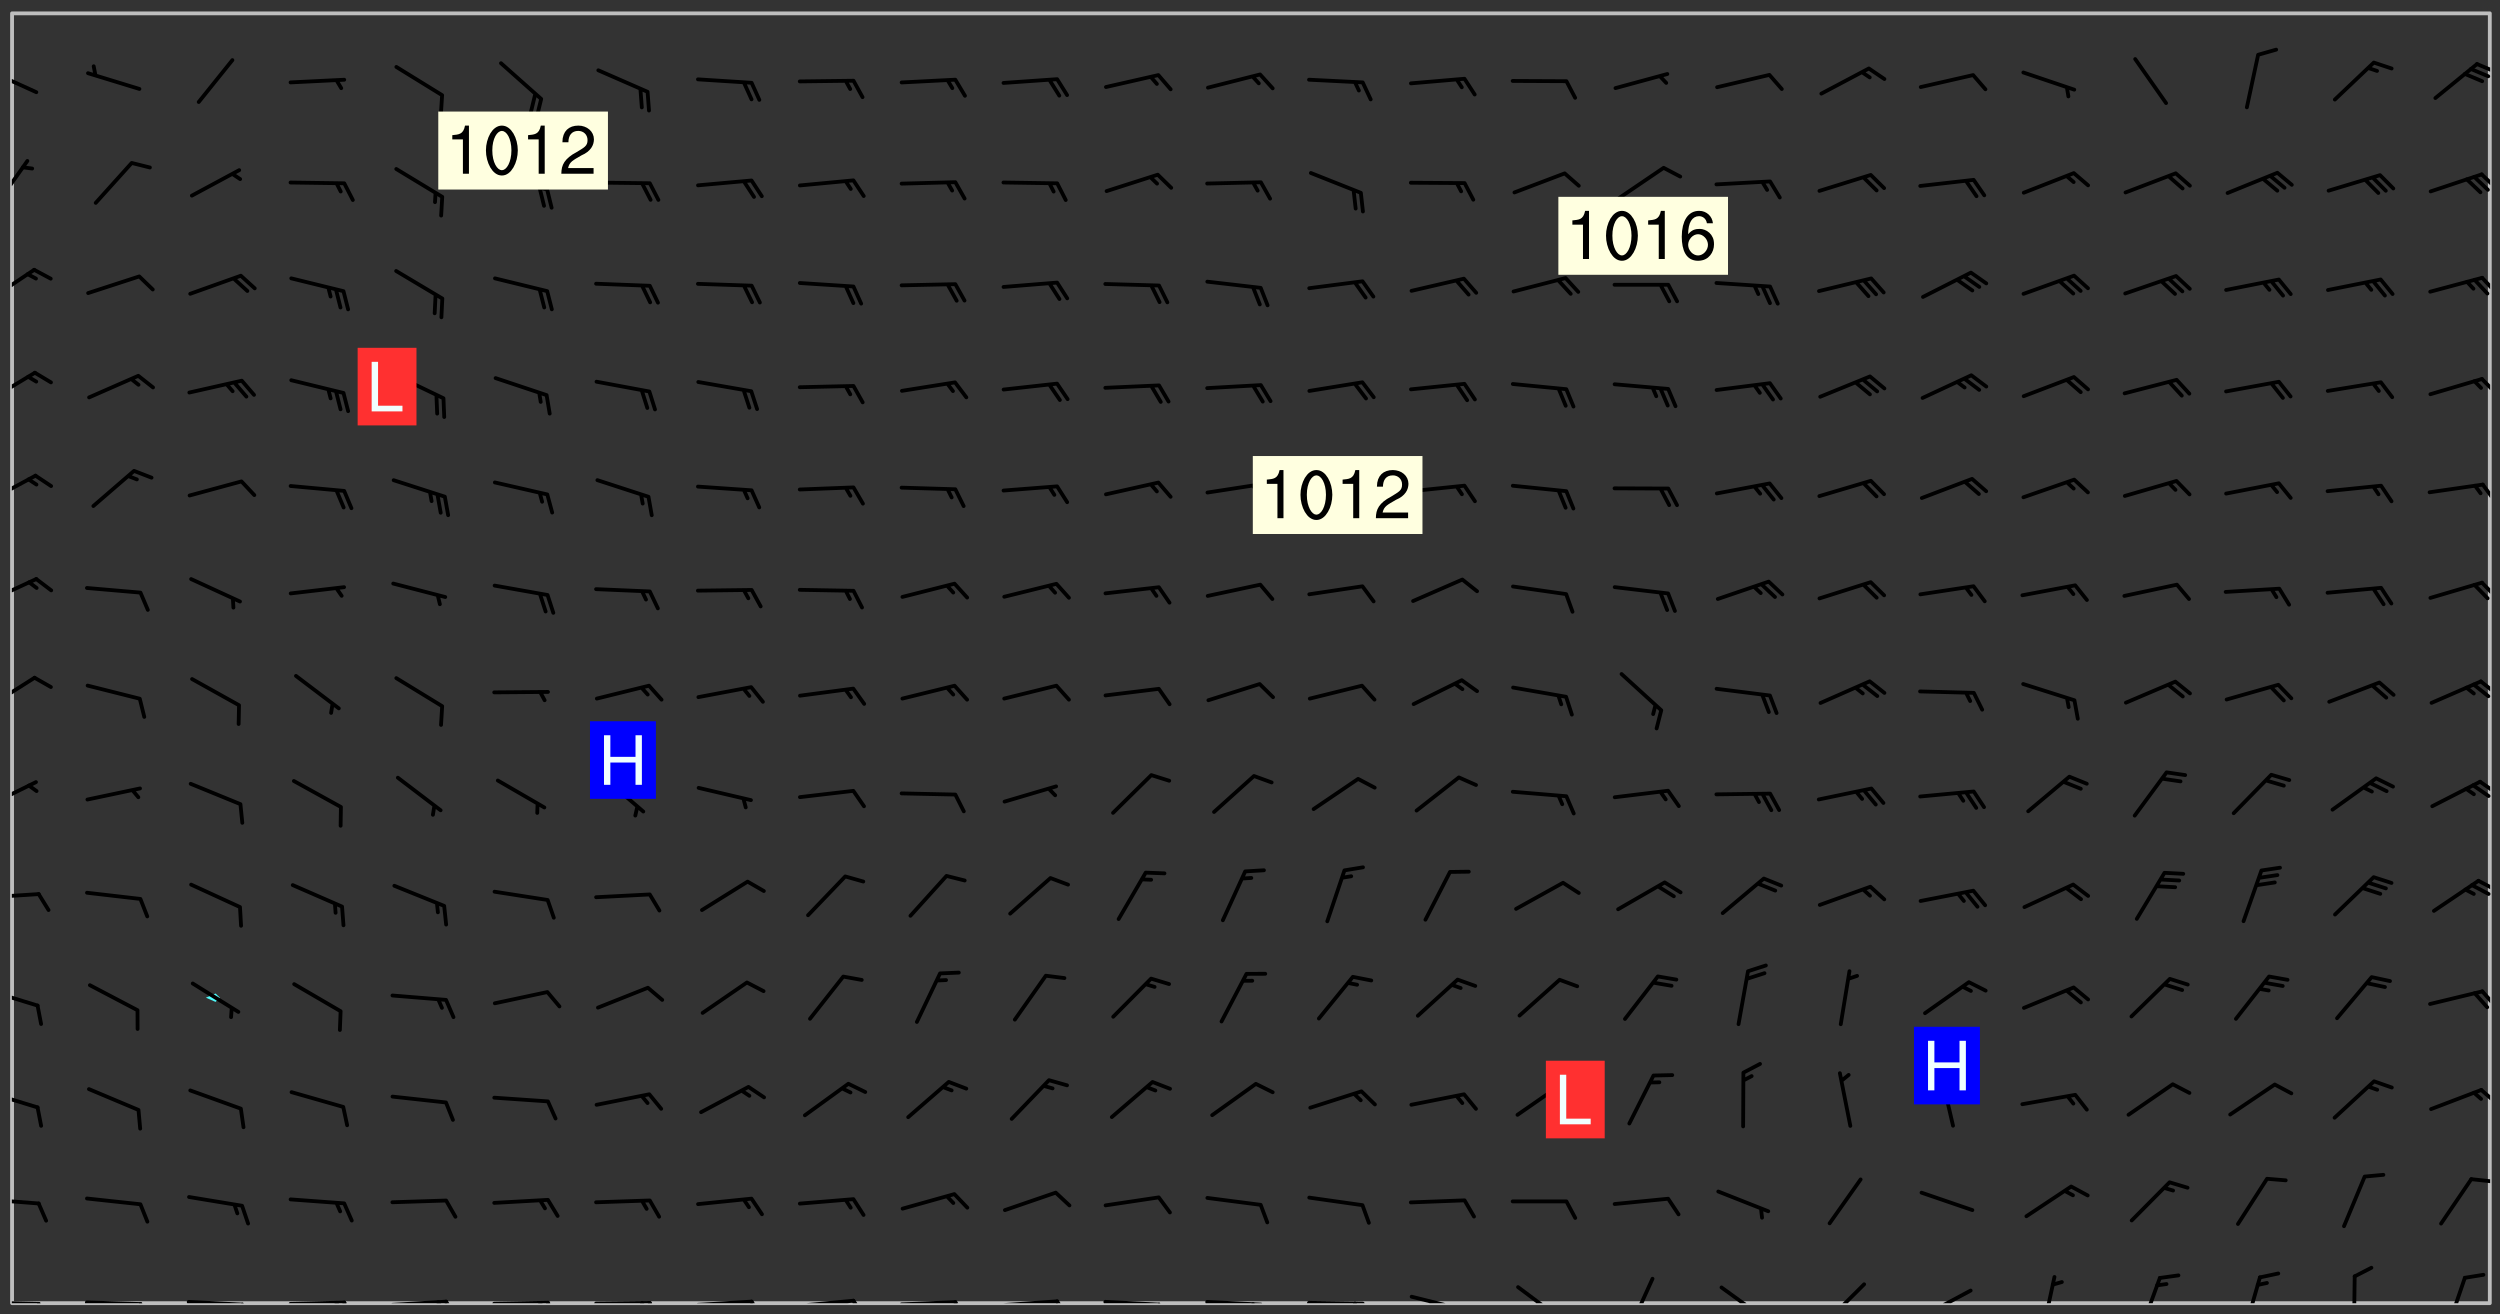 <svg xmlns="http://www.w3.org/2000/svg" role="img" xmlns:xlink="http://www.w3.org/1999/xlink" viewBox="142.45 309.95 326.84 171.84"><rect x="142.45" y="309.95" width="326.84" height="171.84" fill="#333333" stroke="none"/><defs><clipPath id="clip2"><path d="M 144 311.672 L 145 311.672 L 145 480.328 L 144 480.328 Z M 144 311.672"/></clipPath><clipPath id="clip3"><path d="M 144 311.672 L 468 311.672 L 468 480.328 L 144 480.328 Z M 144 311.672"/></clipPath><clipPath id="clip4"><path d="M 467 311.672 L 468 311.672 L 468 480.328 L 467 480.328 Z M 467 311.672"/></clipPath><clipPath id="clip5"><path d="M 144 479 L 148 479 L 148 480.328 L 144 480.328 Z M 144 479"/></clipPath><clipPath id="clip6"><path d="M 147 480 L 149 480 L 149 480.328 L 147 480.328 Z M 147 480"/></clipPath><clipPath id="clip7"><path d="M 153 479 L 162 479 L 162 480.328 L 153 480.328 Z M 153 479"/></clipPath><clipPath id="clip8"><path d="M 160 480 L 163 480 L 163 480.328 L 160 480.328 Z M 160 480"/></clipPath><clipPath id="clip9"><path d="M 166 479 L 175 479 L 175 480.328 L 166 480.328 Z M 166 479"/></clipPath><clipPath id="clip10"><path d="M 173 480 L 176 480 L 176 480.328 L 173 480.328 Z M 173 480"/></clipPath><clipPath id="clip11"><path d="M 180 479 L 188 479 L 188 480.328 L 180 480.328 Z M 180 479"/></clipPath><clipPath id="clip12"><path d="M 187 479 L 189 479 L 189 480.328 L 187 480.328 Z M 187 479"/></clipPath><clipPath id="clip13"><path d="M 186 480 L 188 480 L 188 480.328 L 186 480.328 Z M 186 480"/></clipPath><clipPath id="clip14"><path d="M 193 479 L 202 479 L 202 480.328 L 193 480.328 Z M 193 479"/></clipPath><clipPath id="clip15"><path d="M 200 479 L 203 479 L 203 480.328 L 200 480.328 Z M 200 479"/></clipPath><clipPath id="clip16"><path d="M 199 479 L 201 479 L 201 480.328 L 199 480.328 Z M 199 479"/></clipPath><clipPath id="clip17"><path d="M 206 480 L 215 480 L 215 480.328 L 206 480.328 Z M 206 480"/></clipPath><clipPath id="clip18"><path d="M 213 480 L 216 480 L 216 480.328 L 213 480.328 Z M 213 480"/></clipPath><clipPath id="clip19"><path d="M 212 480 L 214 480 L 214 480.328 L 212 480.328 Z M 212 480"/></clipPath><clipPath id="clip20"><path d="M 220 480 L 228 480 L 228 480.328 L 220 480.328 Z M 220 480"/></clipPath><clipPath id="clip21"><path d="M 227 480 L 229 480 L 229 480.328 L 227 480.328 Z M 227 480"/></clipPath><clipPath id="clip22"><path d="M 226 480 L 228 480 L 228 480.328 L 226 480.328 Z M 226 480"/></clipPath><clipPath id="clip23"><path d="M 233 479 L 241 479 L 241 480.328 L 233 480.328 Z M 233 479"/></clipPath><clipPath id="clip24"><path d="M 240 479 L 243 479 L 243 480.328 L 240 480.328 Z M 240 479"/></clipPath><clipPath id="clip25"><path d="M 246 479 L 255 479 L 255 480.328 L 246 480.328 Z M 246 479"/></clipPath><clipPath id="clip26"><path d="M 253 479 L 256 479 L 256 480.328 L 253 480.328 Z M 253 479"/></clipPath><clipPath id="clip27"><path d="M 260 479 L 268 479 L 268 480.328 L 260 480.328 Z M 260 479"/></clipPath><clipPath id="clip28"><path d="M 267 479 L 269 479 L 269 480.328 L 267 480.328 Z M 267 479"/></clipPath><clipPath id="clip29"><path d="M 273 479 L 281 479 L 281 480.328 L 273 480.328 Z M 273 479"/></clipPath><clipPath id="clip30"><path d="M 280 479 L 283 479 L 283 480.328 L 280 480.328 Z M 280 479"/></clipPath><clipPath id="clip31"><path d="M 286 479 L 295 479 L 295 480.328 L 286 480.328 Z M 286 479"/></clipPath><clipPath id="clip32"><path d="M 293 480 L 296 480 L 296 480.328 L 293 480.328 Z M 293 480"/></clipPath><clipPath id="clip33"><path d="M 300 479 L 308 479 L 308 480.328 L 300 480.328 Z M 300 479"/></clipPath><clipPath id="clip34"><path d="M 306 480 L 308 480 L 308 480.328 L 306 480.328 Z M 306 480"/></clipPath><clipPath id="clip35"><path d="M 313 480 L 321 480 L 321 480.328 L 313 480.328 Z M 313 480"/></clipPath><clipPath id="clip36"><path d="M 319 480 L 321 480 L 321 480.328 L 319 480.328 Z M 319 480"/></clipPath><clipPath id="clip37"><path d="M 326 479 L 335 479 L 335 480.328 L 326 480.328 Z M 326 479"/></clipPath><clipPath id="clip38"><path d="M 332 480 L 334 480 L 334 480.328 L 332 480.328 Z M 332 480"/></clipPath><clipPath id="clip39"><path d="M 340 477 L 347 477 L 347 480.328 L 340 480.328 Z M 340 477"/></clipPath><clipPath id="clip40"><path d="M 355 476 L 359 476 L 359 480.328 L 355 480.328 Z M 355 476"/></clipPath><clipPath id="clip41"><path d="M 367 478 L 374 478 L 374 480.328 L 367 480.328 Z M 367 478"/></clipPath><clipPath id="clip42"><path d="M 380 477 L 387 477 L 387 480.328 L 380 480.328 Z M 380 477"/></clipPath><clipPath id="clip43"><path d="M 393 478 L 401 478 L 401 480.328 L 393 480.328 Z M 393 478"/></clipPath><clipPath id="clip44"><path d="M 393 480 L 396 480 L 396 480.328 L 393 480.328 Z M 393 480"/></clipPath><clipPath id="clip45"><path d="M 409 476 L 412 476 L 412 480.328 L 409 480.328 Z M 409 476"/></clipPath><clipPath id="clip46"><path d="M 422 476 L 426 476 L 426 480.328 L 422 480.328 Z M 422 476"/></clipPath><clipPath id="clip47"><path d="M 435 476 L 439 476 L 439 480.328 L 435 480.328 Z M 435 476"/></clipPath><clipPath id="clip48"><path d="M 449 476 L 451 476 L 451 480.328 L 449 480.328 Z M 449 476"/></clipPath><clipPath id="clip49"><path d="M 462 476 L 465 476 L 465 480.328 L 462 480.328 Z M 462 476"/></clipPath><clipPath id="clip50"><path d="M 144 466 L 148 466 L 148 468 L 144 468 Z M 144 466"/></clipPath><clipPath id="clip51"><path d="M 465 463 L 468 463 L 468 465 L 465 465 Z M 465 463"/></clipPath><clipPath id="clip52"><path d="M 144 452 L 148 452 L 148 455 L 144 455 Z M 144 452"/></clipPath><clipPath id="clip53"><path d="M 466 452 L 468 452 L 468 455 L 466 455 Z M 466 452"/></clipPath><clipPath id="clip54"><path d="M 144 439 L 148 439 L 148 442 L 144 442 Z M 144 439"/></clipPath><clipPath id="clip55"><path d="M 466 439 L 468 439 L 468 442 L 466 442 Z M 466 439"/></clipPath><clipPath id="clip56"><path d="M 144 426 L 148 426 L 148 428 L 144 428 Z M 144 426"/></clipPath><clipPath id="clip57"><path d="M 466 424 L 468 424 L 468 427 L 466 427 Z M 466 424"/></clipPath><clipPath id="clip58"><path d="M 465 425 L 468 425 L 468 428 L 465 428 Z M 465 425"/></clipPath><clipPath id="clip59"><path d="M 144 411 L 148 411 L 148 416 L 144 416 Z M 144 411"/></clipPath><clipPath id="clip60"><path d="M 466 411 L 468 411 L 468 414 L 466 414 Z M 466 411"/></clipPath><clipPath id="clip61"><path d="M 465 412 L 468 412 L 468 415 L 465 415 Z M 465 412"/></clipPath><clipPath id="clip62"><path d="M 144 398 L 148 398 L 148 403 L 144 403 Z M 144 398"/></clipPath><clipPath id="clip63"><path d="M 466 398 L 468 398 L 468 401 L 466 401 Z M 466 398"/></clipPath><clipPath id="clip64"><path d="M 465 399 L 468 399 L 468 402 L 465 402 Z M 465 399"/></clipPath><clipPath id="clip65"><path d="M 144 385 L 148 385 L 148 389 L 144 389 Z M 144 385"/></clipPath><clipPath id="clip66"><path d="M 466 385 L 468 385 L 468 389 L 466 389 Z M 466 385"/></clipPath><clipPath id="clip67"><path d="M 144 371 L 148 371 L 148 376 L 144 376 Z M 144 371"/></clipPath><clipPath id="clip68"><path d="M 466 373 L 468 373 L 468 376 L 466 376 Z M 466 373"/></clipPath><clipPath id="clip69"><path d="M 144 358 L 148 358 L 148 363 L 144 363 Z M 144 358"/></clipPath><clipPath id="clip70"><path d="M 466 359 L 468 359 L 468 362 L 466 362 Z M 466 359"/></clipPath><clipPath id="clip71"><path d="M 144 344 L 148 344 L 148 350 L 144 350 Z M 144 344"/></clipPath><clipPath id="clip72"><path d="M 466 346 L 468 346 L 468 349 L 466 349 Z M 466 346"/></clipPath><clipPath id="clip73"><path d="M 144 330 L 147 330 L 147 337 L 144 337 Z M 144 330"/></clipPath><clipPath id="clip74"><path d="M 466 332 L 468 332 L 468 335 L 466 335 Z M 466 332"/></clipPath><clipPath id="clip75"><path d="M 144 318 L 148 318 L 148 323 L 144 323 Z M 144 318"/></clipPath><clipPath id="clip76"><path d="M 466 318 L 468 318 L 468 320 L 466 320 Z M 466 318"/></clipPath><clipPath id="clip77"><path d="M 465 318 L 468 318 L 468 321 L 465 321 Z M 465 318"/></clipPath><g id="surface149" clip-path="url(#clip1)"><path fill="#fff" fill-opacity="0" fill-rule="evenodd" d="M 0 0 L 1000 0 L 1000 1000 L 0 1000 Z M 0 0"/><path fill="#d3d3d3" fill-opacity="0" fill-rule="evenodd" d="M162.152 355.867L161.918 356.16 161.977 356.395 162.094 356.566 162.27 356.801 162.562 357.148 162.676 357.207 162.793 357.035 162.852 356.801 163.027 356.625 163.492 356.449 164.191 356.449 164.426 356.742 164.715 357.559 164.773 357.734 164.949 357.965 165.301 358.199 166 358.898 166.172 359.074 166.406 359.422 166.641 359.832 166.93 360.414 167.34 360.879 167.57 361.113 167.805 361.289 167.922 361.52 168.098 361.812 168.27 362.977 168.27 363.211 168.328 363.5 168.387 363.617 168.504 363.734 168.852 364.145 168.969 364.316 169.145 364.492 169.32 364.727 169.438 364.898 169.609 365.25 169.668 365.484 169.902 365.891 170.137 365.832 169.961 366.008 169.902 366.938 169.32 366.938 169.086 366.824 168.738 366.938 168.621 367.055 168.562 367.348 168.504 367.523 168.387 367.695 167.922 367.988 167.863 368.223 167.805 368.336 167.805 368.98 167.863 369.152 167.863 369.562 167.922 369.621 167.922 370.027 167.98 370.434 168.098 370.609 168.156 370.668 168.387 371.309 168.328 371.602 168.328 372.301 168.27 372.883 168.27 373.117 168.211 373.348 168.156 373.699 168.156 375.621 168.211 375.738 168.637 375.738 168.27 375.855 168.246 376.207 169.137 377.375 170.879 377.914 172.219 378.273 172.219 378.812 172.309 379.621 172.844 380.336 174.363 380.605 175.254 380.52 175.344 381.684 175.879 381.863 177.039 381.684 179.094 380.699 180.254 380.336 182.133 380.16 183.828 379.98 183.648 380.699 182.133 380.785 180.883 380.875 180.078 381.145 179.004 381.953 179.273 382.672 179.809 383.57 179.629 384.195 179.363 385.004 179.629 386.082 180.254 386.98 181.059 387.16 182.309 386.98 182.043 387.703 182.141 388.207 182.195 388.5 182.195 388.672 182.254 388.965 182.254 389.371 182.43 389.488 182.781 389.605 183.188 389.605 183.48 389.43 183.594 389.312 183.652 389.195 183.77 388.965 183.828 388.789 184.18 388.324 184.41 388.148 184.586 388.09 184.762 388.148 184.82 388.324 184.938 389.312 184.992 389.781 185.051 389.953 185.168 390.188 185.344 390.246 186.16 390.305 186.449 390.305 186.566 390.539 186.625 390.945 186.684 391.297 186.684 392.402 186.801 392.695 186.918 393.043 187.207 393.742 187.383 394.094 187.965 394.848 188.316 395.023 188.488 395.082 188.957 395.316 189.598 395.781 189.945 396.016 190.238 396.191 190.531 396.246 190.762 396.309 191.578 396.656 191.871 396.832 191.984 397.004 192.336 397.355 192.453 397.531 192.977 398.172 192.977 398.461 193.035 398.812 193.035 399.16 193.094 399.512 193.152 399.801 193.27 399.859 193.441 399.918 193.617 399.918 194.199 400.152 194.375 400.27 194.551 400.559 194.727 400.793 194.84 401.027 195.133 401.258 195.25 401.375 195.25 401.785 195.309 401.84 195.598 402.074 195.832 402.191 195.891 402.309 196.008 402.48 196.066 402.598 196.297 402.832 196.355 403.008 196.59 403.066 196.707 403.125 196.59 403.238 196.531 403.355 196.531 403.473 196.414 403.766 196.297 404.055 196.297 404.637 196.473 404.754 196.59 404.812 196.648 404.93 196.766 405.047 196.879 405.105 197.055 405.453 197.113 405.805 197.172 406.211 197.172 406.387 197.113 406.562 196.996 407.262 196.996 407.434 197.113 407.609 197.406 407.902 197.812 407.902 197.988 408.02 198.105 408.191 198.223 408.484 198.223 408.719 197.695 408.719 197.465 408.484 197.23 408.484 197.055 408.543 196.996 409.242 197.055 409.59 197.172 409.766 197.348 410.176 197.465 410.406 197.754 410.875 197.93 410.93 198.453 410.93 198.688 410.988 199.445 411.629 199.504 411.922 199.504 412.156 199.562 412.215 199.793 412.562 199.793 412.914 199.676 413.086 199.676 413.379 199.969 413.668 200.262 413.844 200.434 413.902 200.727 414.078 201.02 414.195 201.602 414.602 201.891 414.836 202.184 415.012 202.402 415.172 202.418 415.184 202.648 415.359 203.289 415.883 203.465 416.117 203.582 416.293 203.758 416.469 203.871 416.641 203.871 417.281 203.988 417.457 204.457 417.574 205.039 417.691 205.273 417.75 205.504 417.863 205.797 417.98 205.91 418.039 206.496 418.391 206.785 418.562 206.961 418.625 207.137 418.68 207.312 418.738 208.012 419.09 208.301 419.266 208.535 419.32 208.824 419.496 209.059 419.613 209.699 420.02 209.992 420.137 210.164 420.195 210.398 420.254 210.809 420.312 211.039 420.371 211.273 420.488 211.332 420.66 210.922 420.836 211.391 420.895 211.449 421.188 211.562 421.422 211.738 421.477 211.973 421.535 212.148 421.594 212.555 421.711 213.195 421.945 213.312 422.117 213.371 422.352 213.371 422.527 213.312 422.645 213.254 423.051 213.488 423.285 213.605 423.344 213.953 423.461 214.594 423.691 214.77 423.809 215.059 423.926 215.234 424.102 215.469 424.566 216.051 425.672 216.227 425.848 216.574 426.023 216.75 426.141 217.102 426.258 218.148 426.781 218.383 426.84 218.848 426.953 219.141 427.012 219.605 427.188 220.363 427.77 220.598 428.004 220.945 428.469 221.121 428.645 221.41 428.879 222.227 429.578 222.52 429.754 222.809 430.043 223.102 430.219 223.395 430.508 224.09 431.148 224.266 431.324 224.559 431.559 224.848 431.793 225.316 432.082 225.957 432.664 226.305 432.898 226.539 433.191 226.887 433.539 227.238 434.004 228.172 434.996 228.52 435.402 228.637 435.578 228.871 435.637 228.984 435.754 229.629 435.93 229.859 436.043 230.094 436.102 230.387 436.277 230.617 436.395 231.551 437.094 231.957 437.5 232.191 437.676 232.598 437.852 232.832 437.969 233.648 438.316 233.996 438.551 234.23 438.668 234.523 438.957 234.754 439.074 235.512 439.426 235.863 439.598 236.094 439.656 236.387 439.773 236.621 439.832 237.492 440.008 238.309 440.008 238.777 440.238 238.949 440.297 239.824 440.996 240.289 441.113 240.582 441.172 240.758 441.23 240.988 441.289 241.457 441.348 241.805 441.406 242.156 441.465 242.562 441.523 242.855 441.523 243.027 441.582 243.027 441.812 243.203 441.988 243.496 441.988 243.844 442.047 244.195 442.105 244.895 442.223 245.535 442.223 246 441.988 246.293 441.812 246.465 441.695 246.875 441.523 247.164 441.348 248.098 440.883 248.566 440.59 249.09 440.297 249.555 440.125 250.02 439.949 251.07 439.484 251.359 439.367 251.77 439.25 252.059 439.133 252.586 438.957 254.102 438.258 254.684 437.91 254.973 437.852 255.266 437.793 255.613 437.676 256.488 437.445 256.84 437.328 256.953 437.328 257.188 437.27 258.062 437.035 258.297 436.977 259.109 436.977 259.461 436.918 260.277 436.801 260.449 436.742 260.801 436.688 261.094 436.629 261.324 436.57 262.141 436.395 262.316 436.336 262.664 436.336 262.898 436.277 263.363 436.16 264.121 435.988 264.355 435.93 264.703 435.93 265.113 435.812 265.402 435.754 266.688 435.695 266.977 435.695 267.387 435.637 267.617 435.578 267.793 435.578 268.668 435.461 269.074 435.461 269.484 435.344 269.832 435.344 270.184 435.23 271.055 435.172 272.805 435.172 273.852 435.461 274.262 435.578 274.551 435.695 274.902 435.812 275.191 435.93 276.242 436.102 276.531 436.16 276.824 436.16 277.117 436.219 277.289 436.277 277.699 436.336 277.871 436.395 277.988 436.453 278.105 436.453 278.223 436.512 278.574 436.57 278.688 436.57 279.098 436.637 281.02 437.031 282.945 437.426 284.465 437.875 286.16 438.594 288.305 439.398 289.91 438.68 291.34 437.875 292.5 436.797 293.75 436.348 296.785 435.629 298.66 435.27 300.805 433.922 303.039 432.668 305.539 431.41 307.234 430.961 309.02 430.781 310.18 430.512 310.805 431.051 312.145 430.781 312.859 429.793 313.844 428.449 314.289 428.27 315.094 427.91 316.969 427.371 318.754 426.922 320.004 426.652 321.164 426.562 322.863 426.473 324.824 426.203 326.074 426.113 326.613 426.113 327.238 426.023 328.129 426.023 330.273 425.844 332.684 425.664 335.273 425.574 336.969 425.754 338.578 425.844 340.008 426.203 341.168 426.922 343.043 427.91 344.203 429.438 344.469 430.152 345.098 430.242 345.453 431.141 345.988 431.68 346.523 433.207 347.598 433.566 348.133 433.566 347.328 434.102 347.418 435.809 348.133 438.504 349.023 439.309 349.918 440.297 350.633 441.555 352.418 442.094 353.938 441.914 354.293 443.258 355.902 442.453 356.883 441.914 357.152 442.184 357.469 441.969 357.688 441.824 358.488 442.273 358.938 441.914 359.293 441.914 359.828 441.645 360.367 440.926 360.902 440.656 361.527 439.668 362.688 440.117 363.527 440.488 364.922 441.105 366.617 440.926 368.223 440.926 370.008 441.016 370.188 439.309 370.723 437.965 371.527 438.234 372.02 439.082 372.422 439.488 372.332 440.027 372.332 440.387 373.047 440.836 373.758 440.566 375.188 440.566 375.547 441.555 375.992 442.812 376.707 444.156 377.957 444.785 379.652 445.414 380.367 445.234 380.547 444.695 381.527 444.605 381.977 444.965 382.062 446.223 381.797 446.852 381.262 447.031 381.262 447.57 381.977 448.555 382.242 449.094 383.227 450.082 384.027 451.16 383.762 451.52 383.672 452.418 383.047 454.75 382.691 456.816 382.602 458.609 382.422 459.328 382.332 459.867 382.332 461.305 381.352 463.188 380.992 464.895 380.457 465.793 379.652 466.961 379.387 467.5 381.441 468.754 381.527 469.113 381.172 469.652 381.082 469.473 381.082 470.281 381.172 471.719 380.727 472.434 379.652 472.527 379.387 473.242 379.922 474.141 380.727 474.859 381.887 475.668 383.227 475.938 383.672 476.297 383.316 476.746 381.527 476.656 380.277 476.207 379.562 475.488 378.938 475.398 378.762 478.988 378.574 480.297 467.934 480.297 467.934 311.703 412.664 311.703 412.664 360.785 413.426 360.91 416.715 361.453 418.738 364.289 418.738 367.043 421.09 367.375 423.438 367.707 427.488 367.707 426.109 371.867 424.086 372.574 422.062 373.277 421.52 373.621 418.926 375.238 418.738 375.355 416.715 373.277 415.984 370.535 413.312 368.457 411.938 364.957 411.871 364.875 409.914 362.203 412.664 360.785 412.664 311.703 294.422 311.703 294.422 403.117 294.539 403.148 294.672 403.16 294.746 403.234 294.852 403.281 294.941 403.34 295.027 403.398 295.117 403.457 295.414 403.754 295.473 403.844 295.504 403.961 295.531 404.078 295.547 404.215 295.516 404.332 295.457 404.422 295.398 404.508 295.355 404.613 295.309 404.715 295.281 404.836 295.281 404.98 295.457 405.25 295.605 405.398 295.68 405.484 295.754 405.559 295.797 405.664 295.859 405.754 295.918 405.84 295.961 405.945 296.02 406.035 296.066 406.137 296.109 406.242 296.168 406.328 296.285 406.508 296.359 406.582 296.422 406.668 296.48 406.758 296.523 406.863 296.582 406.953 296.641 407.039 296.703 407.129 296.762 407.219 296.805 407.32 296.922 407.5 296.996 407.574 297.055 407.66 297.129 407.734 297.219 407.793 297.324 407.84 297.473 407.84 297.605 407.824 297.738 407.84 297.84 407.793 297.914 407.719 297.961 407.617 297.945 407.484 297.945 407.336 297.898 407.23 297.871 407.113 297.824 407.012 297.797 406.891 297.754 406.789 297.691 406.699 297.648 406.598 297.605 406.492 297.574 406.375 297.559 406.242 297.547 406.105 297.633 406.047 297.691 405.961 297.812 405.93 297.855 406.035 297.871 406.168 297.871 406.285 297.93 406.387 297.988 406.477 298.078 406.535 298.227 406.684 298.285 406.773 298.328 406.879 298.316 406.98 298.402 407.039 298.508 407.086 298.594 407.145 298.684 407.203 298.758 407.277 298.641 407.305 298.535 407.352 298.449 407.41 298.375 407.484 298.316 407.574 298.254 407.66 298.227 407.781 298.18 407.883 298.137 407.988 298.105 408.105 298.094 408.238 298.078 408.371 298.078 408.52 298.105 408.637 298.152 408.742 298.195 408.844 298.254 408.934 298.328 409.008 298.418 409.066 298.492 409.141 298.582 409.199 298.641 409.289 298.684 409.395 298.73 409.496 298.848 409.527 298.98 409.543 299.129 409.543 299.246 409.512 299.352 409.555 299.395 409.66 299.441 409.762 299.469 409.883 299.5 410 299.527 410.117 299.559 410.238 299.586 410.355 299.691 410.398 299.793 410.445 299.926 410.43 300.074 410.578 300.137 410.664 300.211 410.738 300.281 410.812 300.371 410.875 300.477 410.918 300.578 410.961 300.695 410.992 300.832 411.008 300.949 410.977 301.023 410.902 301.051 410.785 301.039 410.652 301.008 410.531 300.98 410.414 301.023 410.309 301.141 410.309 301.23 410.371 301.348 410.398 301.496 410.398 301.629 410.414 301.777 410.414 301.91 410.43 302.043 410.414 302.191 410.414 302.324 410.398 302.457 410.387 302.594 410.398 302.711 410.371 302.844 410.355 303.035 410.297 302.977 410.473 302.961 410.605 302.934 410.727 302.918 410.859 302.859 410.945 302.727 410.961 302.621 411.008 302.516 411.051 302.398 411.082 302.281 411.109 302.016 411.141 301.867 411.141 301.734 411.156 301.66 411.23 301.719 411.316 301.867 411.465 301.984 411.645 302.059 411.715 302.148 411.777 302.238 411.836 302.324 411.895 302.414 411.953 302.516 411.996 302.621 412.059 302.727 412.102 302.812 412.16 302.918 412.207 303.02 412.25 303.199 412.367 303.258 412.457 303.215 412.559 303.168 412.664 303.184 412.797 303.406 413.02 303.465 413.109 303.508 413.211 303.539 413.332 303.582 413.434 303.598 413.566 303.629 413.684 303.641 413.82 303.672 413.938 303.82 414.086 303.922 414.129 304.027 414.172 304.145 414.203 304.277 414.219 304.414 414.234 304.531 414.234 304.648 414.203 304.738 414.145 304.781 414.039 304.828 413.938 304.871 413.832 304.902 413.715 304.914 413.582 304.914 413.434 304.902 413.301 304.887 413.168 304.855 413.051 304.812 412.945 304.766 412.84 304.723 412.738 304.68 412.633 304.664 412.5 304.68 412.367 304.707 412.25 304.738 412.133 304.766 412.012 304.812 411.91 304.902 411.852 304.988 411.789 305.062 411.715 305.152 411.656 305.375 411.434 305.434 411.348 305.508 411.273 305.625 411.094 305.684 411.008 305.684 410.859 305.609 410.785 305.508 410.738 305.402 410.695 305.301 410.652 305.242 410.562 305.195 410.457 305.168 410.34 305.258 410.281 305.375 410.25 305.477 410.207 305.656 410.09 305.805 409.941 305.816 409.809 305.805 409.703 305.715 409.645 305.582 409.66 305.434 409.66 305.301 409.676 305.168 409.66 305.047 409.629 304.961 409.57 304.887 409.496 304.828 409.406 304.766 409.32 304.648 409.141 304.59 409.055 304.621 408.934 304.707 408.875 304.828 408.844 304.887 408.758 304.887 408.637 304.855 408.52 304.797 408.43 304.738 408.344 304.691 408.238 304.664 408.121 304.648 407.988 304.707 407.898 304.781 407.824 304.871 407.766 304.988 407.586 305.062 407.512 305.121 407.426 305.27 407.277 305.391 407.246 305.523 407.23 305.656 407.246 305.73 407.32 305.773 407.426 305.789 407.559 305.758 407.676 305.641 407.707 305.508 407.719 305.359 407.867 305.316 407.973 305.27 408.074 305.242 408.195 305.211 408.312 305.211 408.461 305.242 408.578 305.285 408.684 305.344 408.773 305.418 408.844 305.492 408.918 305.609 408.949 305.73 408.977 305.848 408.949 305.98 408.934 306.098 408.934 306.188 408.992 306.262 409.066 306.309 409.172 306.367 409.258 306.469 409.305 306.602 409.32 306.707 409.363 306.793 409.422 306.781 409.527 306.707 409.602 306.527 409.719 306.469 409.809 306.379 409.867 306.309 409.941 306.234 410.016 306.172 410.105 306.145 410.223 306.129 410.355 306.145 410.488 306.129 410.621 306.129 410.77 306.145 410.902 306.172 411.02 306.203 411.141 306.277 411.215 306.367 411.273 306.453 411.332 306.543 411.391 306.66 411.422 306.66 411.508 306.559 411.555 306.469 411.613 306.203 411.645 306.086 411.672 305.938 411.672 305.832 411.715 305.73 411.762 305.672 411.852 305.609 412.086 305.598 412.219 305.566 412.34 305.551 412.473 305.551 412.766 305.539 412.898 305.551 413.035 305.566 413.168 305.699 413.184 305.832 413.195 305.953 413.227 306.039 413.285 306.113 413.359 306.16 413.465 306.203 413.566 306.219 413.699 306.219 414.145 306.203 414.277 306.203 414.723 306.234 414.988 306.262 415.105 306.277 415.238 306.309 415.355 306.395 415.566 306.426 415.832 306.426 415.98 306.395 416.098 306.367 416.215 306.336 416.336 306.309 416.453 306.277 416.57 306.246 416.691 306.234 416.824 306.219 416.957 306.309 417.016 306.426 416.984 306.527 417 306.574 417.105 306.543 417.371 306.543 417.812 306.5 417.918 306.453 418.023 306.41 418.125 306.367 418.23 306.309 418.316 306.277 418.438 306.234 418.555 306.203 418.672 306.188 418.805 306.203 418.938 306.262 419.027 306.367 419.074 306.453 419.133 306.512 419.219 306.5 419.355 306.469 419.473 306.426 419.574 306.426 420.02 306.41 420.152 306.41 420.301 306.379 420.418 306.336 420.523 306.309 420.641 306.262 420.746 306.219 420.848 306.188 420.969 306.16 421.086 306.129 421.219 306.098 421.336 306.07 421.453 306.027 421.559 305.996 421.676 305.965 421.797 305.953 421.93 305.938 422.062 305.938 422.359 305.965 422.477 305.965 422.625 306.012 423.023 306.039 423.141 306.098 423.23 306.219 423.262 306.367 423.262 306.5 423.246 306.559 423.336 306.559 423.453 306.5 423.543 306.41 423.602 306.309 423.645 306.203 423.691 306.113 423.75 306.027 423.809 305.891 423.824 305.773 423.793 305.641 423.777 305.539 423.824 305.477 423.91 305.465 424.047 305.449 424.18 305.418 424.297 305.391 424.414 305.375 424.547 305.344 424.668 305.344 424.965 305.359 425.098 305.391 425.215 305.391 425.363 305.402 425.496 305.402 425.645 305.375 425.762 305.328 425.863 305.301 425.984 305.27 426.102 305.211 426.191 305.137 426.266 305.035 426.309 304.93 426.355 304.812 426.383 304.691 426.414 304.59 426.367 304.648 426.281 304.754 426.234 304.781 426.117 304.812 426 304.84 425.879 304.871 425.762 304.871 425.613 304.887 425.48 304.855 425.363 304.812 425.258 304.707 425.273 304.633 425.348 304.531 425.391 304.441 425.453 304.367 425.527 304.324 425.629 304.309 425.762 304.277 425.879 304.25 426 304.219 426.117 304.191 426.234 304.16 426.355 304.133 426.473 304.102 426.59 304.059 426.695 303.969 426.754 303.879 426.754 303.762 426.723 303.73 426.637 303.746 426.5 303.715 426.383 303.715 426.234 303.703 426.102 303.703 425.953 303.641 425.719 303.613 425.598 303.57 425.496 303.523 425.391 303.465 425.305 303.406 425.215 303.363 425.109 303.301 425.023 303.152 424.875 303.082 424.801 302.977 424.754 302.871 424.711 302.77 424.668 302.473 424.371 302.383 424.297 302.297 424.238 302.191 424.195 302.102 424.133 302.016 424.074 301.91 424.031 301.82 423.973 301.734 423.91 301.66 423.84 301.555 423.793 301.469 423.734 301.363 423.691 301.273 423.629 301.172 423.586 301.066 423.543 300.98 423.484 300.875 423.438 300.77 423.395 300.668 423.348 300.578 423.289 300.477 423.246 300.371 423.203 300.281 423.141 300.164 423.113 300.031 423.098 299.898 423.113 299.75 423.113 299.617 423.129 299.5 423.098 299.41 423.039 299.336 422.965 299.246 422.906 299.145 422.859 298.996 422.859 298.875 422.832 298.773 422.789 298.699 422.715 298.582 422.535 298.492 422.477 298.391 422.434 298.301 422.371 298.195 422.328 298.105 422.27 298.02 422.211 297.914 422.164 297.855 422.078 297.797 421.988 297.754 421.883 297.707 421.781 297.633 421.707 297.547 421.648 297.473 421.574 297.383 421.516 297.16 421.293 297.117 421.188 297.086 420.922 297.191 420.879 297.336 420.879 297.441 420.922 297.516 420.996 297.605 421.055 297.691 421.113 297.797 421.16 297.887 421.219 298.035 421.367 298.105 421.441 298.254 421.59 298.316 421.676 298.391 421.75 298.477 421.809 298.551 421.883 298.641 421.945 298.73 422.004 298.816 422.062 299.086 422.238 299.188 422.285 299.293 422.328 299.395 422.371 299.441 422.297 299.5 422.211 299.574 422.137 299.645 422.062 299.75 422.105 299.824 422.18 299.883 422.27 299.926 422.371 299.973 422.477 300.016 422.582 300.137 422.609 300.254 422.582 300.328 422.492 300.371 422.387 300.43 422.297 300.504 422.223 300.609 422.18 300.727 422.152 300.859 422.164 300.949 422.223 301.098 422.371 301.156 422.461 301.199 422.566 301.246 422.668 301.289 422.773 301.332 422.875 301.438 422.922 301.543 422.965 301.676 422.98 301.762 422.922 301.82 422.832 301.895 422.758 302 422.715 302.117 422.742 302.223 422.789 302.324 422.832 302.43 422.875 302.531 422.922 302.711 423.039 302.711 423.156 302.695 423.289 302.711 423.422 302.727 423.559 302.785 423.645 302.887 423.691 303.008 423.719 303.125 423.75 303.273 423.75 303.391 423.719 303.449 423.629 303.629 423.512 303.688 423.422 303.762 423.348 303.82 423.262 303.938 423.082 304.117 422.965 304.234 422.996 304.324 423.055 304.367 423.129 304.352 423.262 304.352 423.379 304.441 423.438 304.59 423.438 304.723 423.422 304.855 423.41 305.121 423.379 305.227 423.336 305.344 423.305 305.465 423.277 305.539 423.203 305.609 423.129 305.672 423.039 305.656 422.934 305.609 422.832 305.508 422.789 305.402 422.773 305.285 422.801 305.02 422.832 304.871 422.832 304.797 422.758 304.707 422.699 304.59 422.668 304.473 422.641 304.34 422.625 304.191 422.625 304.059 422.641 303.762 422.641 303.656 422.594 303.508 422.445 303.465 422.344 303.406 422.254 303.629 422.031 303.715 421.973 303.82 421.93 303.938 421.898 304.07 421.883 304.203 421.898 304.34 421.914 304.441 421.957 304.574 421.945 304.664 421.883 304.766 421.84 304.828 421.75 304.781 421.648 304.691 421.59 304.574 421.559 304.473 421.516 304.414 421.426 304.352 421.336 304.352 421.219 304.367 421.086 304.473 421.039 304.547 420.969 304.547 420.848 304.457 420.789 304.426 420.672 304.516 420.613 304.59 420.539 304.633 420.434 304.691 420.344 304.738 420.242 304.754 420.109 304.754 419.961 304.707 419.855 304.664 419.754 304.574 419.695 304.441 419.68 304.34 419.637 304.203 419.621 304.086 419.59 303.641 419.59 303.508 419.574 303.375 419.562 303.242 419.547 303.125 419.516 302.977 419.516 302.844 419.5 302.711 419.488 302.445 419.457 302.324 419.414 302.238 419.355 302.164 419.281 302.164 419.133 302.176 419 302.281 418.953 302.383 418.91 302.516 418.895 302.668 418.895 302.801 418.879 303.094 418.879 303.215 418.91 303.316 418.953 303.406 419.012 303.641 419.074 303.762 419.027 303.852 418.969 303.953 418.926 304.086 418.91 304.191 418.953 304.293 419 304.426 419.012 304.547 418.984 304.691 418.984 304.812 418.953 304.93 418.926 305.035 418.879 305.109 418.805 305.195 418.746 305.344 418.598 305.402 418.512 305.449 418.406 305.477 418.289 305.492 418.184 305.391 418.141 305.301 418.082 305.184 418.051 305.078 418.008 304.988 417.945 304.914 417.859 304.84 417.785 304.738 417.742 304.633 417.695 304.531 417.652 304.473 417.562 304.426 417.461 304.34 417.25 304.277 417.164 304.219 417.074 304.145 417 304.059 416.941 303.789 416.941 303.672 416.973 303.582 417.031 303.48 417.074 303.348 417.09 303.242 417.074 303.215 416.957 303.152 416.867 303.035 416.836 302.934 416.793 302.785 416.645 302.754 416.527 302.738 416.422 302.812 416.348 302.992 416.23 303.109 416.203 303.227 416.172 303.363 416.188 303.465 416.23 303.57 416.273 303.672 416.32 303.777 416.363 303.895 416.395 304.027 416.41 304.145 416.438 304.277 416.453 304.383 416.438 304.473 416.379 304.398 416.305 304.293 416.262 304.219 416.188 304.145 416.098 303.996 415.949 303.91 415.891 303.82 415.832 303.746 415.758 303.656 415.699 303.555 415.652 303.434 415.625 303.332 415.578 303.227 415.535 303.109 415.504 303.008 415.461 302.887 415.43 302.738 415.43 302.621 415.461 302.516 415.504 302.43 415.566 302.25 415.684 302.164 415.742 302.074 415.801 301.969 415.848 301.883 415.906 301.777 415.949 301.676 415.992 301.57 416.039 301.496 416.113 301.438 416.203 301.379 416.289 301.332 416.395 301.273 416.48 301.199 416.555 301.066 416.543 300.949 416.512 300.832 416.512 300.758 416.586 300.668 416.645 300.594 416.719 300.504 416.777 300.418 416.836 300.312 416.883 300.211 416.926 300.074 416.941 299.973 416.898 299.824 416.75 299.719 416.703 299.633 416.703 299.527 416.75 299.426 416.793 299.305 416.824 299.188 416.793 299.113 416.719 299.113 416.602 299.145 416.48 299.219 416.41 299.277 416.32 299.352 416.246 299.469 416.215 299.574 416.172 299.867 416.172 300 416.156 300.137 416.141 300.238 416.098 300.328 416.039 300.43 415.992 300.52 415.934 300.652 415.922 300.742 415.98 300.875 415.992 300.965 415.934 301.051 415.875 301.156 415.832 301.246 415.773 301.332 415.711 301.422 415.652 301.57 415.504 301.629 415.418 301.688 415.328 301.793 415.285 301.926 415.27 302.043 415.297 302.164 415.328 302.223 415.27 302.281 415.18 302.312 414.914 302.34 414.797 302.445 414.809 302.578 414.824 302.68 414.781 302.77 414.723 302.828 414.633 302.902 414.559 302.961 414.469 303.008 414.367 303.02 414.234 303.008 414.102 302.961 413.996 302.812 413.848 302.754 413.758 302.695 413.672 302.652 413.566 302.652 413.121 302.668 412.988 302.668 412.84 302.68 412.707 302.621 412.648 302.531 412.707 302.43 412.664 302.25 412.547 302.164 412.488 302.102 412.398 302.043 412.309 301.969 412.234 301.883 412.176 301.762 412.207 301.66 412.219 301.555 412.266 301.469 412.324 301.363 412.367 301.215 412.516 301.125 412.574 301.039 412.633 300.949 412.695 300.844 412.738 300.711 412.754 300.711 412.633 300.816 412.59 300.934 412.559 301.008 412.488 301.051 412.383 301.051 412.234 301.023 412.117 300.875 411.969 300.742 411.953 300.594 411.953 300.477 411.984 300.371 412.027 300.27 412.07 300.18 412.133 300.062 412.16 299.988 412.086 300 411.953 299.957 411.852 299.914 411.746 299.824 411.688 299.707 411.715 299.586 411.746 299.469 411.777 299.367 411.82 299.246 411.852 299.145 411.895 299.039 411.938 298.949 411.996 298.848 412.012 298.848 411.895 298.863 411.762 298.805 411.672 298.73 411.715 298.582 411.863 298.523 411.953 298.449 412.027 298.402 412.133 298.359 412.234 298.285 412.309 298.227 412.398 298.152 412.473 298.094 412.559 298.02 412.633 297.93 412.695 297.855 412.766 297.781 412.84 297.68 412.855 297.547 412.871 297.441 412.828 297.441 412.707 297.59 412.559 297.633 412.457 297.691 412.367 297.738 412.266 297.781 412.16 297.84 412.07 297.871 411.953 297.914 411.852 297.945 411.73 297.973 411.613 298.02 411.508 298.062 411.406 298.105 411.301 298.18 411.23 298.27 411.168 298.359 411.109 298.461 411.066 298.758 411.066 299.023 411.035 299.129 410.992 299.055 410.918 298.938 410.887 298.832 410.844 298.742 410.785 298.641 410.738 298.551 410.68 298.449 410.637 298.344 410.594 298.254 410.531 298.168 410.473 298.062 410.43 297.961 410.387 297.84 410.355 297.723 410.324 297.621 410.281 297.5 410.25 297.398 410.207 297.309 410.148 297.266 410.043 297.25 409.91 297.352 409.867 297.484 409.852 297.621 409.867 297.754 409.852 297.855 409.809 297.914 409.719 297.93 409.613 297.84 409.555 297.766 409.48 297.664 409.438 297.574 409.379 297.426 409.23 297.383 409.125 297.367 408.992 297.367 408.699 297.309 408.609 297.219 408.551 297.145 408.477 297.102 408.371 297.07 408.254 297.012 408.164 296.938 408.09 296.82 408.062 296.746 407.988 296.656 407.93 296.566 407.867 296.48 407.809 296.406 407.734 296.348 407.648 296.301 407.543 296.215 407.484 296.066 407.336 295.871 407.277 295.738 407.293 295.637 407.336 295.562 407.41 295.516 407.512 295.473 407.617 295.414 407.707 295.355 407.793 295.059 408.09 294.969 408.148 294.883 408.148 294.82 408.062 294.777 407.957 294.809 407.84 294.867 407.75 294.895 407.633 294.883 407.5 294.793 407.438 294.688 407.484 294.57 407.512 294.453 407.543 294.184 407.719 294.082 407.766 293.965 407.793 293.859 407.84 293.77 407.898 293.668 407.941 293.609 407.855 293.562 407.75 293.578 407.617 293.625 407.512 293.695 407.438 293.77 407.367 293.828 407.277 293.828 407.129 293.785 407.023 293.547 407.023 293.445 407.07 293.414 407.188 293.387 407.305 293.355 407.426 293.281 407.469 293.148 407.484 293.074 407.438 293.031 407.336 292.988 407.23 292.941 407.129 292.898 407.023 292.777 407.055 292.676 407.098 292.543 407.113 292.426 407.145 292.32 407.188 292.23 407.246 292.129 407.293 292.008 407.32 291.875 407.336 291.773 407.293 291.715 407.203 291.668 407.098 291.625 406.996 291.582 406.891 291.582 406.773 291.641 406.684 291.727 406.625 291.906 406.508 292.008 406.461 292.113 406.418 292.219 406.359 292.32 406.316 292.41 406.254 292.512 406.211 292.617 406.152 292.719 406.105 292.809 406.047 292.914 406.004 293.016 405.961 293.105 405.898 293.207 405.855 293.344 405.84 293.461 405.871 293.562 405.914 293.684 405.945 293.785 405.988 293.891 406.035 293.992 406.078 294.098 406.121 294.199 406.168 294.305 406.211 294.406 406.254 294.512 406.301 294.598 406.359 294.703 406.402 294.82 406.434 294.926 406.477 295.027 406.523 295.117 406.582 295.223 406.625 295.324 406.668 295.43 406.715 295.547 406.742 295.648 406.789 295.77 406.816 295.918 406.816 296.004 406.758 296.02 406.656 296.078 406.566 296.051 406.449 295.977 406.375 295.859 406.195 295.785 406.121 295.695 406.047 295.516 405.93 295.43 405.871 295.324 405.828 295.223 405.781 294.953 405.605 294.895 405.516 294.82 405.441 294.762 405.352 294.719 405.25 294.688 405.133 294.672 404.996 294.672 404.434 294.66 404.301 294.645 404.168 294.613 404.051 294.598 403.918 294.586 403.785 294.555 403.664 294.332 403.441 294.273 403.355 294.258 403.25 294.289 403.133 294.422 403.117 294.422 311.703 172.992 311.703 172.992 313.156 172.934 313.391 172.582 314.441 172.41 314.965 172.293 315.312 172.117 315.723 172 315.895 171.766 316.188 171.535 316.246 171.184 316.246 171.066 316.305 170.836 316.711 170.836 317.004 170.953 317.18 171.184 317.41 171.301 317.645 171.941 318.402 172.234 318.867 172.41 319.102 172.641 319.453 172.875 319.801 173.516 320.617 173.691 321.082 173.863 321.492 173.98 322.188 174.156 322.656 174.273 324.055 174.332 324.52 174.332 325.395 174.449 326.441 174.449 331.223 174.391 331.688 174.039 332.969 173.863 333.492 173.75 333.902 173.398 334.832 172.934 336 172.699 336.582 172.582 336.758 172.41 337.105 172.234 337.512 171.883 338.328 171.824 338.621 171.711 338.914 171.594 339.203 171.535 339.379 171.418 340.254 171.359 340.66 171.301 340.777 171.242 340.953 171.184 341.125 170.953 341.652 170.836 341.824 170.836 342.059 170.719 342.293 170.66 342.465 170.484 343.051 170.484 343.34 170.426 343.516 170.426 343.809 170.367 343.922 170.309 344.449 170.309 344.621 170.254 344.855 170.254 347.477 170.078 348.293 169.961 348.469 169.785 348.703 169.668 348.875 169.555 349.109 168.969 350.043 168.738 350.332 168.445 350.797 168.27 351.031 167.98 351.383 167.629 352.082 167.516 352.312 167.34 352.723 167.164 352.953 166.758 353.48 165.941 354.18 165.648 354.352 165.359 354.586 165.184 354.703 165.008 354.879 164.484 355.285 163.957 355.461 163.785 355.637 163.551 355.691 162.91 355.867 162.152 355.867M174.363 386.891L173.289 387.34 173.648 388.234 174.898 387.52 175.344 386.98 174.363 386.891"/><path fill="#d3d3d3" fill-opacity="0" fill-rule="evenodd" d="M201.508 416.598L200.613 416.598 201.062 417.227 202.043 417.586 202.848 417.496 203.293 416.508 203.117 416.598 202.402 416.242 201.508 416.598M356.129 475.668L356.07 475.145 356.07 474.852 356.184 474.559 356.242 474.328 356.711 473.859 356.824 473.859 356.941 473.746 357.059 473.688 357.234 473.688 357.469 473.629 357.816 473.629 358.051 473.688 358.168 473.746 358.398 473.918 358.457 474.094 358.574 474.676 358.574 474.969 358.457 475.145 358.285 475.434 358.109 475.609 357.582 476.133 357.352 476.367 357.234 476.426 357.059 476.426 356.941 476.367 356.535 476.074 356.359 475.957 356.242 475.898 356.184 475.785 356.129 475.668M362.77 464.711L362.711 464.539 362.711 463.43 362.77 463.258 362.945 463.199 363.117 463.141 363.293 463.141 363.527 463.082 363.645 463.141 363.703 463.84 363.645 464.012 363.527 464.188 363.41 464.246 363.176 464.77 363.062 464.828 362.828 464.828 362.77 464.711M372.383 450.32L372.266 450.145 372.266 449.445 372.559 448.57 372.676 448.398 372.852 448.047 372.965 447.816 373.082 447.523 373.434 446.766 373.551 446.535 373.723 446.301 373.898 446.301 374.016 446.242 374.656 446.242 374.773 446.301 375.008 446.535 375.18 446.648 375.531 446.941 375.648 447.059 375.762 447.234 375.762 447.348 375.879 447.406 375.996 447.523 375.996 448.223 375.938 448.398 375.938 448.629 375.879 448.805 375.531 449.855 375.414 450.086 375.297 450.32 375.18 450.379 374.949 450.613 374.309 450.902 373.434 450.902 373.023 450.785 372.383 450.32"/><path fill="none" stroke="#bebebe" stroke-linecap="round" stroke-linejoin="round" stroke-miterlimit="10" stroke-width=".5" d="M 431.957 354.305 L 108.027 354.305 L 108.027 185.68 L 431.957 185.68 L 431.957 354.305" transform="matrix(1 0 0 -1 36 666)"/><g clip-path="url(#clip2)"><path fill="#fff" fill-opacity="0" fill-rule="evenodd" d="M 144 475.891 L 144 480.328 L 144.004 480.328 L 144 480.328 L 144 311.672 L 144.004 311.672 L 144 311.672 L 144 475.891"/></g><g clip-path="url(#clip3)"><path fill="#fff" fill-opacity="0" fill-rule="evenodd" d="M 144.004 480.328 L 144.004 311.672 L 170.629 311.672 L 170.629 439.84 L 169.363 440.383 L 170.629 440.934 L 171.199 440.383 L 170.629 439.84 L 170.629 311.672 L 467.996 311.672 L 467.996 480.328 L 144.004 480.328"/></g><path fill="#50fcfc" fill-rule="evenodd" d="M 170.629 440.934 L 169.363 440.383 L 170.629 439.84 L 171.199 440.383 L 170.629 440.934"/><g clip-path="url(#clip4)"><path fill="#fff" fill-opacity="0" fill-rule="evenodd" d="M 467.996 480.328 L 468 480.328 L 468 311.672 L 467.996 311.672 L 468 311.672 L 468 480.328 L 467.996 480.328"/></g><g clip-path="url(#clip5)"><path fill="none" stroke="#000" stroke-linecap="round" stroke-linejoin="round" stroke-miterlimit="10" stroke-width=".5" d="M 111.512 185.586 L 104.488 185.754" transform="matrix(1 0 0 -1 36 666)"/></g><g clip-path="url(#clip6)"><path fill="none" stroke="#000" stroke-linecap="round" stroke-linejoin="round" stroke-miterlimit="10" stroke-width=".5" d="M 111.512 185.586 L 112.613 183.395" transform="matrix(1 0 0 -1 36 666)"/></g><g clip-path="url(#clip7)"><path fill="none" stroke="#000" stroke-linecap="round" stroke-linejoin="round" stroke-miterlimit="10" stroke-width=".5" d="M 124.828 185.566 L 117.805 185.777" transform="matrix(1 0 0 -1 36 666)"/></g><g clip-path="url(#clip8)"><path fill="none" stroke="#000" stroke-linecap="round" stroke-linejoin="round" stroke-miterlimit="10" stroke-width=".5" d="M 124.828 185.566 L 125.914 183.367" transform="matrix(1 0 0 -1 36 666)"/></g><g clip-path="url(#clip9)"><path fill="none" stroke="#000" stroke-linecap="round" stroke-linejoin="round" stroke-miterlimit="10" stroke-width=".5" d="M 138.141 185.492 L 131.121 185.848" transform="matrix(1 0 0 -1 36 666)"/></g><g clip-path="url(#clip10)"><path fill="none" stroke="#000" stroke-linecap="round" stroke-linejoin="round" stroke-miterlimit="10" stroke-width=".5" d="M 138.141 185.492 L 139.18 183.27" transform="matrix(1 0 0 -1 36 666)"/></g><g clip-path="url(#clip11)"><path fill="none" stroke="#000" stroke-linecap="round" stroke-linejoin="round" stroke-miterlimit="10" stroke-width=".5" d="M 151.457 185.758 L 144.434 185.586" transform="matrix(1 0 0 -1 36 666)"/></g><g clip-path="url(#clip12)"><path fill="none" stroke="#000" stroke-linecap="round" stroke-linejoin="round" stroke-miterlimit="10" stroke-width=".5" d="M 151.457 185.758 L 152.66 183.617" transform="matrix(1 0 0 -1 36 666)"/></g><g clip-path="url(#clip13)"><path fill="none" stroke="#000" stroke-linecap="round" stroke-linejoin="round" stroke-miterlimit="10" stroke-width=".5" d="M 150.438 185.73 L 151.039 184.664" transform="matrix(1 0 0 -1 36 666)"/></g><g clip-path="url(#clip14)"><path fill="none" stroke="#000" stroke-linecap="round" stroke-linejoin="round" stroke-miterlimit="10" stroke-width=".5" d="M 164.77 185.879 L 157.754 185.461" transform="matrix(1 0 0 -1 36 666)"/></g><g clip-path="url(#clip15)"><path fill="none" stroke="#000" stroke-linecap="round" stroke-linejoin="round" stroke-miterlimit="10" stroke-width=".5" d="M 164.77 185.879 L 166.047 183.785" transform="matrix(1 0 0 -1 36 666)"/></g><g clip-path="url(#clip16)"><path fill="none" stroke="#000" stroke-linecap="round" stroke-linejoin="round" stroke-miterlimit="10" stroke-width=".5" d="M 163.746 185.82 L 164.387 184.773" transform="matrix(1 0 0 -1 36 666)"/></g><g clip-path="url(#clip17)"><path fill="none" stroke="#000" stroke-linecap="round" stroke-linejoin="round" stroke-miterlimit="10" stroke-width=".5" d="M 178.09 185.734 L 171.062 185.609" transform="matrix(1 0 0 -1 36 666)"/></g><g clip-path="url(#clip18)"><path fill="none" stroke="#000" stroke-linecap="round" stroke-linejoin="round" stroke-miterlimit="10" stroke-width=".5" d="M 178.09 185.734 L 179.277 183.59" transform="matrix(1 0 0 -1 36 666)"/></g><g clip-path="url(#clip19)"><path fill="none" stroke="#000" stroke-linecap="round" stroke-linejoin="round" stroke-miterlimit="10" stroke-width=".5" d="M 177.066 185.715 L 177.66 184.645" transform="matrix(1 0 0 -1 36 666)"/></g><g clip-path="url(#clip20)"><path fill="none" stroke="#000" stroke-linecap="round" stroke-linejoin="round" stroke-miterlimit="10" stroke-width=".5" d="M 191.402 185.711 L 184.379 185.633" transform="matrix(1 0 0 -1 36 666)"/></g><g clip-path="url(#clip21)"><path fill="none" stroke="#000" stroke-linecap="round" stroke-linejoin="round" stroke-miterlimit="10" stroke-width=".5" d="M 191.402 185.711 L 192.578 183.555" transform="matrix(1 0 0 -1 36 666)"/></g><g clip-path="url(#clip22)"><path fill="none" stroke="#000" stroke-linecap="round" stroke-linejoin="round" stroke-miterlimit="10" stroke-width=".5" d="M 190.383 185.699 L 190.969 184.621" transform="matrix(1 0 0 -1 36 666)"/></g><g clip-path="url(#clip23)"><path fill="none" stroke="#000" stroke-linecap="round" stroke-linejoin="round" stroke-miterlimit="10" stroke-width=".5" d="M 204.711 185.883 L 197.699 185.461" transform="matrix(1 0 0 -1 36 666)"/></g><g clip-path="url(#clip24)"><path fill="none" stroke="#000" stroke-linecap="round" stroke-linejoin="round" stroke-miterlimit="10" stroke-width=".5" d="M 204.711 185.883 L 205.992 183.789" transform="matrix(1 0 0 -1 36 666)"/></g><g clip-path="url(#clip25)"><path fill="none" stroke="#000" stroke-linecap="round" stroke-linejoin="round" stroke-miterlimit="10" stroke-width=".5" d="M 218.02 186 L 211.023 185.344" transform="matrix(1 0 0 -1 36 666)"/></g><g clip-path="url(#clip26)"><path fill="none" stroke="#000" stroke-linecap="round" stroke-linejoin="round" stroke-miterlimit="10" stroke-width=".5" d="M 218.02 186 L 219.367 183.949" transform="matrix(1 0 0 -1 36 666)"/></g><g clip-path="url(#clip27)"><path fill="none" stroke="#000" stroke-linecap="round" stroke-linejoin="round" stroke-miterlimit="10" stroke-width=".5" d="M 231.348 185.816 L 224.324 185.523" transform="matrix(1 0 0 -1 36 666)"/></g><g clip-path="url(#clip28)"><path fill="none" stroke="#000" stroke-linecap="round" stroke-linejoin="round" stroke-miterlimit="10" stroke-width=".5" d="M 231.348 185.816 L 232.586 183.699" transform="matrix(1 0 0 -1 36 666)"/></g><g clip-path="url(#clip29)"><path fill="none" stroke="#000" stroke-linecap="round" stroke-linejoin="round" stroke-miterlimit="10" stroke-width=".5" d="M 244.656 185.918 L 237.645 185.426" transform="matrix(1 0 0 -1 36 666)"/></g><g clip-path="url(#clip30)"><path fill="none" stroke="#000" stroke-linecap="round" stroke-linejoin="round" stroke-miterlimit="10" stroke-width=".5" d="M 244.656 185.918 L 245.957 183.84" transform="matrix(1 0 0 -1 36 666)"/></g><g clip-path="url(#clip31)"><path fill="none" stroke="#000" stroke-linecap="round" stroke-linejoin="round" stroke-miterlimit="10" stroke-width=".5" d="M 257.977 185.492 L 250.957 185.852" transform="matrix(1 0 0 -1 36 666)"/></g><g clip-path="url(#clip32)"><path fill="none" stroke="#000" stroke-linecap="round" stroke-linejoin="round" stroke-miterlimit="10" stroke-width=".5" d="M 257.977 185.492 L 259.016 183.27" transform="matrix(1 0 0 -1 36 666)"/></g><g clip-path="url(#clip33)"><path fill="none" stroke="#000" stroke-linecap="round" stroke-linejoin="round" stroke-miterlimit="10" stroke-width=".5" d="M 271.289 185.496 L 264.273 185.844" transform="matrix(1 0 0 -1 36 666)"/></g><g clip-path="url(#clip34)"><path fill="none" stroke="#000" stroke-linecap="round" stroke-linejoin="round" stroke-miterlimit="10" stroke-width=".5" d="M 270.27 185.547 L 270.789 184.438" transform="matrix(1 0 0 -1 36 666)"/></g><g clip-path="url(#clip35)"><path fill="none" stroke="#000" stroke-linecap="round" stroke-linejoin="round" stroke-miterlimit="10" stroke-width=".5" d="M 284.609 185.621 L 277.582 185.723" transform="matrix(1 0 0 -1 36 666)"/></g><g clip-path="url(#clip36)"><path fill="none" stroke="#000" stroke-linecap="round" stroke-linejoin="round" stroke-miterlimit="10" stroke-width=".5" d="M 283.586 185.637 L 284.148 184.543" transform="matrix(1 0 0 -1 36 666)"/></g><g clip-path="url(#clip37)"><path fill="none" stroke="#000" stroke-linecap="round" stroke-linejoin="round" stroke-miterlimit="10" stroke-width=".5" d="M 297.82 184.82 L 291.004 186.523" transform="matrix(1 0 0 -1 36 666)"/></g><g clip-path="url(#clip38)"><path fill="none" stroke="#000" stroke-linecap="round" stroke-linejoin="round" stroke-miterlimit="10" stroke-width=".5" d="M 296.828 185.066 L 297.125 183.875" transform="matrix(1 0 0 -1 36 666)"/></g><g clip-path="url(#clip39)"><path fill="none" stroke="#000" stroke-linecap="round" stroke-linejoin="round" stroke-miterlimit="10" stroke-width=".5" d="M 310.539 183.566 L 304.914 187.777" transform="matrix(1 0 0 -1 36 666)"/></g><g clip-path="url(#clip40)"><path fill="none" stroke="#000" stroke-linecap="round" stroke-linejoin="round" stroke-miterlimit="10" stroke-width=".5" d="M 319.59 182.473 L 322.492 188.871" transform="matrix(1 0 0 -1 36 666)"/></g><g clip-path="url(#clip41)"><path fill="none" stroke="#000" stroke-linecap="round" stroke-linejoin="round" stroke-miterlimit="10" stroke-width=".5" d="M 337.199 183.609 L 331.512 187.734" transform="matrix(1 0 0 -1 36 666)"/></g><g clip-path="url(#clip42)"><path fill="none" stroke="#000" stroke-linecap="round" stroke-linejoin="round" stroke-miterlimit="10" stroke-width=".5" d="M 345.18 183.191 L 350.16 188.148" transform="matrix(1 0 0 -1 36 666)"/></g><g clip-path="url(#clip43)"><path fill="none" stroke="#000" stroke-linecap="round" stroke-linejoin="round" stroke-miterlimit="10" stroke-width=".5" d="M 357.887 184.016 L 364.086 187.328" transform="matrix(1 0 0 -1 36 666)"/></g><g clip-path="url(#clip44)"><path fill="none" stroke="#000" stroke-linecap="round" stroke-linejoin="round" stroke-miterlimit="10" stroke-width=".5" d="M 358.789 184.496 L 357.77 185.18" transform="matrix(1 0 0 -1 36 666)"/></g><g clip-path="url(#clip45)"><path fill="none" stroke="#000" stroke-linecap="round" stroke-linejoin="round" stroke-miterlimit="10" stroke-width=".5" d="M 375.043 189.105 L 373.559 182.238" transform="matrix(1 0 0 -1 36 666)"/></g><path fill="none" stroke="#000" stroke-linecap="round" stroke-linejoin="round" stroke-miterlimit="10" stroke-width=".5" d="M 374.828 188.105 L 376.008 188.441" transform="matrix(1 0 0 -1 36 666)"/><g clip-path="url(#clip46)"><path fill="none" stroke="#000" stroke-linecap="round" stroke-linejoin="round" stroke-miterlimit="10" stroke-width=".5" d="M 388.82 188.973 L 386.41 182.371" transform="matrix(1 0 0 -1 36 666)"/></g><path fill="none" stroke="#000" stroke-linecap="round" stroke-linejoin="round" stroke-miterlimit="10" stroke-width=".5" d="M388.82 188.973L391.25 189.312M388.469 188.012L389.688 188.18" transform="matrix(1 0 0 -1 36 666)"/><g clip-path="url(#clip47)"><path fill="none" stroke="#000" stroke-linecap="round" stroke-linejoin="round" stroke-miterlimit="10" stroke-width=".5" d="M 401.902 189.047 L 399.961 182.293" transform="matrix(1 0 0 -1 36 666)"/></g><path fill="none" stroke="#000" stroke-linecap="round" stroke-linejoin="round" stroke-miterlimit="10" stroke-width=".5" d="M401.902 189.047L404.301 189.559M401.621 188.066L402.82 188.32" transform="matrix(1 0 0 -1 36 666)"/><g clip-path="url(#clip48)"><path fill="none" stroke="#000" stroke-linecap="round" stroke-linejoin="round" stroke-miterlimit="10" stroke-width=".5" d="M 414.293 189.184 L 414.199 182.156" transform="matrix(1 0 0 -1 36 666)"/></g><path fill="none" stroke="#000" stroke-linecap="round" stroke-linejoin="round" stroke-miterlimit="10" stroke-width=".5" d="M 414.293 189.184 L 416.477 190.309" transform="matrix(1 0 0 -1 36 666)"/><g clip-path="url(#clip49)"><path fill="none" stroke="#000" stroke-linecap="round" stroke-linejoin="round" stroke-miterlimit="10" stroke-width=".5" d="M 428.695 188.996 L 426.43 182.344" transform="matrix(1 0 0 -1 36 666)"/></g><path fill="none" stroke="#000" stroke-linecap="round" stroke-linejoin="round" stroke-miterlimit="10" stroke-width=".5" d="M 428.695 188.996 L 431.117 189.387" transform="matrix(1 0 0 -1 36 666)"/><g clip-path="url(#clip50)"><path fill="none" stroke="#000" stroke-linecap="round" stroke-linejoin="round" stroke-miterlimit="10" stroke-width=".5" d="M 111.504 198.711 L 104.496 199.262" transform="matrix(1 0 0 -1 36 666)"/></g><path fill="none" stroke="#000" stroke-linecap="round" stroke-linejoin="round" stroke-miterlimit="10" stroke-width=".5" d="M111.504 198.711L112.48 196.461M124.809 198.609L117.82 199.363M124.809 198.609L125.719 196.332M138.098 198.414L131.164 199.559M138.098 198.414L138.883 196.09M137.09 198.582L137.48 197.418M151.449 198.727L144.441 199.246M151.449 198.727L152.438 196.48M150.43 198.801L150.922 197.68M164.773 199.098L157.75 198.871M164.773 199.098L165.992 196.973M178.082 199.184L171.066 198.789M178.082 199.184L179.355 197.082M177.062 199.125L177.699 198.074M191.402 199.105L184.379 198.867M191.402 199.105L192.625 196.98M190.379 199.07L190.992 198.008M204.699 199.344L197.711 198.629M204.699 199.344L206.066 197.305M203.684 199.238L204.367 198.219M218.023 199.277L211.02 198.695M218.023 199.277L219.348 197.211M217.004 199.191L217.668 198.16M231.219 199.938L224.453 198.035M231.219 199.938L232.914 198.164M230.234 199.66L231.082 198.773M244.473 200.129L237.828 197.844M244.473 200.129L246.266 198.457M257.941 199.508L250.992 198.465M257.941 199.508L259.402 197.539M271.266 198.535L264.297 199.438M271.266 198.535L272.129 196.238M284.574 198.492L277.617 199.48M284.574 198.492L285.41 196.184M297.922 199.121L290.898 198.852M297.922 199.121L299.156 197M311.238 198.984L304.211 198.984M311.238 198.984L312.391 196.82M324.539 199.332L317.543 198.641M324.539 199.332L325.898 197.289M337.625 197.695L331.09 200.277M336.672 198.07L336.812 196.852M345.645 196.117L349.699 201.855M364.309 197.848L357.664 200.125M377.227 200.93L371.375 197.043M377.227 200.93L379.387 199.762M376.375 200.363L377.457 199.781M390.09 201.48L385.141 196.492M390.09 201.48L392.441 200.773M389.371 200.754L390.547 200.402M402.832 201.941L399.031 196.031M402.832 201.941L405.277 201.738M415.598 202.23L412.895 195.742M415.598 202.23L418.043 202.457M429.539 201.891L425.586 196.082" transform="matrix(1 0 0 -1 36 666)"/><g clip-path="url(#clip51)"><path fill="none" stroke="#000" stroke-linecap="round" stroke-linejoin="round" stroke-miterlimit="10" stroke-width=".5" d="M 429.539 201.891 L 431.977 201.625" transform="matrix(1 0 0 -1 36 666)"/></g><g clip-path="url(#clip52)"><path fill="none" stroke="#000" stroke-linecap="round" stroke-linejoin="round" stroke-miterlimit="10" stroke-width=".5" d="M 111.359 211.273 L 104.641 213.332" transform="matrix(1 0 0 -1 36 666)"/></g><path fill="none" stroke="#000" stroke-linecap="round" stroke-linejoin="round" stroke-miterlimit="10" stroke-width=".5" d="M111.359 211.273L111.828 208.863M124.555 210.941L118.078 213.664M124.555 210.941L124.777 208.496M137.938 211.109L131.324 213.492M137.938 211.109L138.285 208.68M151.324 211.336L144.566 213.266M151.324 211.336L151.836 208.938M164.754 211.918L157.766 212.684M164.754 211.918L165.664 209.641M178.082 212.059L171.07 212.543M178.082 212.059L179.082 209.82M191.336 212.988L184.445 211.613M191.336 212.988L192.891 211.09M190.332 212.789L191.109 211.84M204.305 213.953L198.105 210.648M204.305 213.953L206.34 212.586M203.402 213.473L204.422 212.789M217.363 214.363L211.676 210.238M217.363 214.363L219.57 213.285M216.539 213.762L217.641 213.223M230.488 214.605L225.184 209.996M230.488 214.605L232.777 213.727M229.715 213.934L230.863 213.496M243.59 214.832L238.715 209.77M243.59 214.832L245.949 214.16M242.879 214.094L244.059 213.758M257.129 214.594L251.805 210.008M257.129 214.594L259.414 213.707M256.352 213.926L257.496 213.484M270.637 214.348L264.926 210.258M270.637 214.348L272.836 213.254M284.441 213.371L277.75 211.23M284.441 213.371L286.199 211.66M283.469 213.059L284.348 212.203M297.855 212.984L290.965 211.617M297.855 212.984L299.41 211.086M296.855 212.785L297.629 211.836M310.613 214.305L304.84 210.301M310.613 214.305L312.793 213.18M322.621 215.441L319.461 209.164M322.621 215.441L325.074 215.496M322.16 214.527L323.387 214.555M334.375 215.816L334.34 208.789M334.375 215.816L336.547 216.957M334.367 214.793L335.453 215.363M346.988 215.746L348.355 208.855M347.188 214.746L348.137 215.52M360.191 215.723L361.781 208.879M360.422 214.727L361.348 215.535M377.762 212.914L370.84 211.691M377.762 212.914L379.273 210.98M376.754 212.734L377.512 211.77M390.508 214.297L384.723 210.309M390.508 214.297L392.688 213.164M403.844 214.266L398.016 210.34M403.844 214.266L406.012 213.109M416.828 214.684L411.664 209.922M416.828 214.684L419.145 213.871M416.078 213.988L417.234 213.582M430.844 213.555L424.277 211.051" transform="matrix(1 0 0 -1 36 666)"/><g clip-path="url(#clip53)"><path fill="none" stroke="#000" stroke-linecap="round" stroke-linejoin="round" stroke-miterlimit="10" stroke-width=".5" d="M 430.844 213.555 L 432.691 211.938" transform="matrix(1 0 0 -1 36 666)"/></g><path fill="none" stroke="#000" stroke-linecap="round" stroke-linejoin="round" stroke-miterlimit="10" stroke-width=".5" d="M 429.891 213.188 L 430.812 212.383" transform="matrix(1 0 0 -1 36 666)"/><g clip-path="url(#clip54)"><path fill="none" stroke="#000" stroke-linecap="round" stroke-linejoin="round" stroke-miterlimit="10" stroke-width=".5" d="M 111.359 224.586 L 104.641 226.648" transform="matrix(1 0 0 -1 36 666)"/></g><path fill="none" stroke="#000" stroke-linecap="round" stroke-linejoin="round" stroke-miterlimit="10" stroke-width=".5" d="M111.359 224.586L111.824 222.176M124.426 223.98L118.203 227.25M124.426 223.98L124.438 221.527M137.613 223.758L131.648 227.473M136.746 224.301L136.66 223.074M150.98 223.848L144.91 227.387M150.98 223.848L150.883 221.395M164.762 225.328L157.758 225.902M164.762 225.328L165.734 223.074M163.742 225.414L164.227 224.285M178.012 226.352L171.141 224.883M178.012 226.352L179.59 224.473M191.156 226.914L184.625 224.316M191.156 226.914L193.027 225.328M204.102 227.605L198.309 223.625M204.102 227.605L206.277 226.473M216.695 228.375L212.344 222.859M216.695 228.375L219.109 227.938M229.348 228.789L226.32 222.445M229.348 228.789L231.801 228.895M228.91 227.863L230.133 227.918M243.176 228.488L239.125 222.746M243.176 228.488L245.609 228.18M256.941 228.109L251.988 223.125M256.941 228.109L259.289 227.398M256.223 227.383L257.395 227.027M269.41 228.73L266.148 222.504M269.41 228.73L271.863 228.742M268.938 227.824L270.164 227.832M283.316 228.34L278.875 222.891M283.316 228.34L285.723 227.867M282.668 227.547L283.871 227.309M297.012 227.98L291.812 223.254M297.012 227.98L299.32 227.152M296.254 227.293L297.41 226.879M310.348 227.957L305.105 223.277M310.348 227.957L312.648 227.109M323.191 228.395L318.891 222.836M323.191 228.395L325.609 227.98M322.566 227.586L324.984 227.172M334.977 229.074L333.738 222.156M334.977 229.074L337.312 229.828M334.797 228.07L337.133 228.82M348.242 229.082L347.102 222.148M348.074 228.074L349.238 228.469M363.855 227.645L358.117 223.59M363.855 227.645L366.047 226.539M363.02 227.055L364.117 226.5M377.551 226.953L371.051 224.281M377.551 226.953L379.441 225.387M376.605 226.562L378.496 224.996M390.129 228.074L385.105 223.16M390.129 228.074L392.465 227.332M389.398 227.359L391.734 226.617M403.098 228.383L398.766 222.852M403.098 228.383L405.512 227.953M402.469 227.578L404.883 227.148M401.836 226.773L403.047 226.559M416.512 228.305L411.984 222.93M416.512 228.305L418.91 227.789M415.852 227.52L418.25 227.008M430.977 226.441L424.145 224.793" transform="matrix(1 0 0 -1 36 666)"/><g clip-path="url(#clip55)"><path fill="none" stroke="#000" stroke-linecap="round" stroke-linejoin="round" stroke-miterlimit="10" stroke-width=".5" d="M 430.977 226.441 L 432.605 224.605" transform="matrix(1 0 0 -1 36 666)"/></g><path fill="none" stroke="#000" stroke-linecap="round" stroke-linejoin="round" stroke-miterlimit="10" stroke-width=".5" d="M 429.984 226.203 L 431.613 224.367" transform="matrix(1 0 0 -1 36 666)"/><g clip-path="url(#clip56)"><path fill="none" stroke="#000" stroke-linecap="round" stroke-linejoin="round" stroke-miterlimit="10" stroke-width=".5" d="M 111.508 239.16 L 104.492 238.703" transform="matrix(1 0 0 -1 36 666)"/></g><path fill="none" stroke="#000" stroke-linecap="round" stroke-linejoin="round" stroke-miterlimit="10" stroke-width=".5" d="M111.508 239.16L112.797 237.074M124.805 238.527L117.824 239.336M124.805 238.527L125.703 236.242M137.824 237.465L131.438 240.398M137.824 237.465L137.965 235.016M151.168 237.527L144.723 240.336M151.168 237.527L151.355 235.082M150.23 237.938L150.324 236.715M164.52 237.617L158.004 240.246M164.52 237.617L164.777 235.176M163.57 238L163.699 236.777M178.047 238.391L171.105 239.473M178.047 238.391L178.852 236.07M191.398 239.113L184.383 238.75M191.398 239.113L192.66 237.008M204.188 240.789L198.223 237.074M204.188 240.789L206.312 239.562M216.953 241.469L212.09 236.395M216.953 241.469L219.312 240.801M230.191 241.535L225.48 236.324M230.191 241.535L232.57 240.938M243.785 241.258L238.516 236.605M243.785 241.258L246.082 240.395M256.234 241.965L252.695 235.898M256.234 241.965L258.688 241.871M255.723 241.082L256.945 241.035M269.242 242.125L266.32 235.738M269.242 242.125L271.691 242.273M268.816 241.195L270.043 241.27M282.219 242.262L279.973 235.602M282.219 242.262L284.641 242.66M281.891 241.293L283.102 241.492M296.016 242.055L292.805 235.809M296.016 242.055L298.473 242.09M310.797 240.637L304.656 237.227M310.797 240.637L312.855 239.305M324.086 240.688L317.996 237.176M324.086 240.688L326.164 239.387M323.199 240.176L325.281 238.875M337.047 241.191L331.668 236.672M337.047 241.191L339.32 240.273M336.262 240.535L338.539 239.617M350.977 240.121L344.363 237.742M350.977 240.121L352.793 238.473M350.016 239.773L350.926 238.949M364.434 239.605L357.539 238.258M364.434 239.605L365.98 237.699M363.43 239.41L364.977 237.504M362.43 239.215L363.199 238.262M377.492 240.406L371.113 237.457M377.492 240.406L379.445 238.922M376.562 239.977L378.516 238.492M389.426 241.941L385.805 235.922M389.426 241.941L391.879 241.812M388.902 241.066L391.352 240.938M388.375 240.191L390.824 240.059M402.102 242.246L399.762 235.617M402.102 242.246L404.527 242.609M401.762 241.281L404.188 241.645M401.422 240.316L403.848 240.684M416.773 241.371L411.719 236.488M416.773 241.371L419.105 240.617M416.039 240.664L418.371 239.906M415.305 239.953L417.637 239.195M430.473 240.898L424.652 236.965" transform="matrix(1 0 0 -1 36 666)"/><g clip-path="url(#clip57)"><path fill="none" stroke="#000" stroke-linecap="round" stroke-linejoin="round" stroke-miterlimit="10" stroke-width=".5" d="M 430.473 240.898 L 432.641 239.75" transform="matrix(1 0 0 -1 36 666)"/></g><g clip-path="url(#clip58)"><path fill="none" stroke="#000" stroke-linecap="round" stroke-linejoin="round" stroke-miterlimit="10" stroke-width=".5" d="M 429.625 240.328 L 431.793 239.176" transform="matrix(1 0 0 -1 36 666)"/></g><path fill="none" stroke="#000" stroke-linecap="round" stroke-linejoin="round" stroke-miterlimit="10" stroke-width=".5" d="M 428.777 239.754 L 429.863 239.18" transform="matrix(1 0 0 -1 36 666)"/><g clip-path="url(#clip59)"><path fill="none" stroke="#000" stroke-linecap="round" stroke-linejoin="round" stroke-miterlimit="10" stroke-width=".5" d="M 111.152 253.801 L 104.848 250.691" transform="matrix(1 0 0 -1 36 666)"/></g><path fill="none" stroke="#000" stroke-linecap="round" stroke-linejoin="round" stroke-miterlimit="10" stroke-width=".5" d="M110.234 253.348L111.23 252.629M124.754 252.973L117.879 251.52M123.754 252.762L124.539 251.82M137.883 250.918L131.379 253.578M137.883 250.918L138.129 248.477M151.02 250.547L144.871 253.945M151.02 250.547L150.98 248.094M164.055 250.117L158.465 254.375M163.242 250.738L163.047 249.527M177.617 250.484L171.535 254.008M176.73 250.996L176.688 249.773M190.551 249.953L185.227 254.539M189.777 250.621L189.508 249.426M204.625 251.445L197.785 253.047M203.633 251.68L203.945 250.492M218.012 252.656L211.031 251.836M218.012 252.656L219.406 250.641M231.348 252.172L224.324 252.324M231.348 252.172L232.453 249.98M244.52 253.242L237.781 251.25M243.539 252.953L244.398 252.078M256.969 254.715L251.965 249.781M256.969 254.715L259.309 253.98M270.391 254.598L265.168 249.895M270.391 254.598L272.699 253.758M284.004 254.219L278.188 250.273M284.004 254.219L286.172 253.074M297.176 254.414L291.648 250.078M297.176 254.414L299.418 253.422M311.227 251.953L304.227 252.539M311.227 251.953L312.195 249.699M310.207 252.039L310.691 250.91M324.527 252.672L317.555 251.82M324.527 252.672L325.934 250.664M323.516 252.551L324.219 251.543M337.871 252.293L330.844 252.199M337.871 252.293L339.051 250.145M336.848 252.281L338.027 250.129M335.824 252.266L336.414 251.191M351.109 252.961L344.23 251.531M351.109 252.961L352.68 251.074M350.109 252.754L351.68 250.867M349.109 252.547L349.895 251.602M364.484 252.574L357.488 251.918M364.484 252.574L365.836 250.527M363.465 252.48L364.816 250.43M362.449 252.383L363.125 251.359M376.992 254.508L371.609 249.988M376.992 254.508L379.266 253.59M376.207 253.848L378.484 252.93M389.699 255.074L385.531 249.418M389.699 255.074L392.129 254.719M389.094 254.254L391.523 253.895M403.387 254.758L398.473 249.734M403.387 254.758L405.742 254.066M402.672 254.027L405.027 253.336M417.098 254.297L411.395 250.195M417.098 254.297L419.301 253.211M416.27 253.703L418.469 252.617M415.438 253.105L416.539 252.562M430.688 253.848L424.434 250.645" transform="matrix(1 0 0 -1 36 666)"/><g clip-path="url(#clip60)"><path fill="none" stroke="#000" stroke-linecap="round" stroke-linejoin="round" stroke-miterlimit="10" stroke-width=".5" d="M 430.688 253.848 L 432.703 252.445" transform="matrix(1 0 0 -1 36 666)"/></g><g clip-path="url(#clip61)"><path fill="none" stroke="#000" stroke-linecap="round" stroke-linejoin="round" stroke-miterlimit="10" stroke-width=".5" d="M 429.777 253.383 L 431.793 251.98" transform="matrix(1 0 0 -1 36 666)"/></g><path fill="none" stroke="#000" stroke-linecap="round" stroke-linejoin="round" stroke-miterlimit="10" stroke-width=".5" d="M 428.867 252.918 L 429.875 252.215" transform="matrix(1 0 0 -1 36 666)"/><g clip-path="url(#clip62)"><path fill="none" stroke="#000" stroke-linecap="round" stroke-linejoin="round" stroke-miterlimit="10" stroke-width=".5" d="M 110.969 267.445 L 105.031 263.68" transform="matrix(1 0 0 -1 36 666)"/></g><path fill="none" stroke="#000" stroke-linecap="round" stroke-linejoin="round" stroke-miterlimit="10" stroke-width=".5" d="M110.969 267.445L113.102 266.23M124.723 264.703L117.906 266.418M124.723 264.703L125.312 262.324M137.699 263.852L131.562 267.273M137.699 263.852L137.648 261.395M150.746 263.441L145.145 267.684M149.93 264.059L149.738 262.848M164.258 263.727L158.262 267.395M164.258 263.727L164.109 261.277M178.09 265.59L171.062 265.531M177.066 265.582L177.652 264.504M191.301 266.406L184.48 264.719M191.301 266.406L192.938 264.578M190.309 266.16L191.129 265.246M204.656 266.215L197.754 264.91M204.656 266.215L206.191 264.301M203.652 266.023L204.422 265.066M218.004 266.023L211.039 265.098M218.004 266.023L219.43 264.027M216.988 265.891L217.703 264.891M231.246 266.402L224.426 264.719M231.246 266.402L232.883 264.578M230.254 266.16L231.074 265.246M244.562 266.406L237.738 264.719M244.562 266.406L246.199 264.578M257.953 265.992L250.98 265.133M257.953 265.992L259.359 263.98M271.133 266.621L264.43 264.504M271.133 266.621L272.883 264.902M284.508 266.406L277.688 264.715M284.508 266.406L286.145 264.582M297.559 267.121L291.262 264M297.559 267.121L299.555 265.691M296.645 266.668L297.641 265.953M311.188 264.957L304.266 266.164M311.188 264.957L311.949 262.625M310.18 265.133L310.562 263.969M323.637 263.195L318.445 267.93M323.637 263.195L323.027 260.816M322.883 263.883L322.578 262.695M337.844 265.121L330.871 266M337.844 265.121L338.715 262.828M336.828 265.25L337.699 262.957M350.887 266.98L344.457 264.145M350.887 266.98L352.812 265.461M349.949 266.566L351.879 265.051M349.016 266.156L349.98 265.395M364.5 265.469L357.473 265.656M364.5 265.469L365.594 263.27M363.477 265.496L364.023 264.398M377.652 264.5L370.953 266.625M377.652 264.5L378.094 262.086M376.676 264.809L376.898 263.602M390.848 266.938L384.383 264.184M390.848 266.938L392.758 265.395M389.91 266.539L391.816 264.996M404.309 266.523L397.551 264.598M404.309 266.523L406.012 264.758M403.328 266.246L405.027 264.477M417.527 266.82L410.965 264.305M417.527 266.82L419.379 265.207M416.574 266.453L418.422 264.84M430.785 266.961L424.34 264.16" transform="matrix(1 0 0 -1 36 666)"/><g clip-path="url(#clip63)"><path fill="none" stroke="#000" stroke-linecap="round" stroke-linejoin="round" stroke-miterlimit="10" stroke-width=".5" d="M 430.785 266.961 L 432.703 265.434" transform="matrix(1 0 0 -1 36 666)"/></g><g clip-path="url(#clip64)"><path fill="none" stroke="#000" stroke-linecap="round" stroke-linejoin="round" stroke-miterlimit="10" stroke-width=".5" d="M 429.848 266.555 L 431.766 265.027" transform="matrix(1 0 0 -1 36 666)"/></g><path fill="none" stroke="#000" stroke-linecap="round" stroke-linejoin="round" stroke-miterlimit="10" stroke-width=".5" d="M 428.91 266.148 L 429.867 265.383" transform="matrix(1 0 0 -1 36 666)"/><g clip-path="url(#clip65)"><path fill="none" stroke="#000" stroke-linecap="round" stroke-linejoin="round" stroke-miterlimit="10" stroke-width=".5" d="M 111.191 280.352 L 104.809 277.402" transform="matrix(1 0 0 -1 36 666)"/></g><path fill="none" stroke="#000" stroke-linecap="round" stroke-linejoin="round" stroke-miterlimit="10" stroke-width=".5" d="M111.191 280.352L113.145 278.867M110.262 279.922L111.238 279.18M124.816 278.574L117.816 279.18M124.816 278.574L125.777 276.316M137.824 277.41L131.438 280.344M136.895 277.836L136.965 276.613M151.434 279.285L144.457 278.469M150.418 279.164L151.117 278.156M164.66 277.996L157.859 279.758M163.672 278.25L163.957 277.059M178.035 278.262L171.117 279.492M178.035 278.262L178.789 275.93M177.027 278.441L177.785 276.105M191.402 278.727L184.379 279.027M191.402 278.727L192.457 276.512M190.379 278.77L190.906 277.664M204.719 278.922L197.691 278.832M204.719 278.922L205.898 276.77M203.695 278.906L204.285 277.832M218.035 278.812L211.008 278.938M218.035 278.812L219.148 276.629M217.012 278.832L217.566 277.738M231.242 279.742L224.43 278.012M231.242 279.742L232.891 277.926M230.25 279.488L231.074 278.582M244.562 279.723L237.742 278.031M244.562 279.723L246.199 277.898M243.57 279.477L244.387 278.562M257.957 279.277L250.977 278.477M257.957 279.277L259.348 277.258M256.941 279.16L257.637 278.148M271.215 279.613L264.344 278.141M271.215 279.613L272.797 277.734M284.57 279.398L277.621 278.355M284.57 279.398L286.031 277.426M297.633 280.281L291.191 277.473M297.633 280.281L299.555 278.754M311.203 278.379L304.25 279.375M311.203 278.379L312.035 276.07M324.531 278.465L317.551 279.289M324.531 278.465L325.422 276.176M323.516 278.586L324.406 276.297M337.684 280.012L331.031 277.742M337.684 280.012L339.473 278.332M336.715 279.68L338.504 278M335.746 279.352L336.641 278.512M351.02 279.938L344.32 277.816M351.02 279.938L352.773 278.219M350.047 279.629L351.797 277.91M364.461 279.406L357.512 278.348M364.461 279.406L365.926 277.441M363.449 279.254L364.184 278.27M377.754 279.527L370.848 278.227M377.754 279.527L379.285 277.609M376.75 279.336L377.516 278.379M391.051 279.613L384.18 278.141M391.051 279.613L392.633 277.738M404.438 279.086L397.426 278.664M404.438 279.086L405.719 276.996M403.418 279.027L404.059 277.98M417.746 279.199L410.746 278.555M417.746 279.199L419.09 277.148M416.727 279.105L418.074 277.055M430.934 279.871L424.191 277.883" transform="matrix(1 0 0 -1 36 666)"/><g clip-path="url(#clip66)"><path fill="none" stroke="#000" stroke-linecap="round" stroke-linejoin="round" stroke-miterlimit="10" stroke-width=".5" d="M 430.934 279.871 L 432.648 278.117" transform="matrix(1 0 0 -1 36 666)"/></g><path fill="none" stroke="#000" stroke-linecap="round" stroke-linejoin="round" stroke-miterlimit="10" stroke-width=".5" d="M 429.953 279.582 L 431.668 277.828" transform="matrix(1 0 0 -1 36 666)"/><g clip-path="url(#clip67)"><path fill="none" stroke="#000" stroke-linecap="round" stroke-linejoin="round" stroke-miterlimit="10" stroke-width=".5" d="M 111.09 293.863 L 104.91 290.52" transform="matrix(1 0 0 -1 36 666)"/></g><path fill="none" stroke="#000" stroke-linecap="round" stroke-linejoin="round" stroke-miterlimit="10" stroke-width=".5" d="M111.09 293.863L113.133 292.504M110.191 293.375L111.215 292.699M123.973 294.488L118.656 289.895M123.973 294.488L126.262 293.602M123.199 293.82L124.344 293.375M138.02 293.113L131.238 291.27M138.02 293.113L139.699 291.324M151.445 291.871L144.445 292.512M151.445 291.871L152.395 289.609M150.426 291.965L151.375 289.703M164.605 291.117L157.914 293.27M164.605 291.117L165.039 288.699M163.633 291.43L164.066 289.016M162.66 291.742L162.875 290.535M178 291.41L171.148 292.977M178 291.41L178.641 289.039M177.004 291.637L177.324 290.453M191.23 291.105L184.551 293.277M191.23 291.105L191.656 288.691M190.258 291.422L190.473 290.215M204.711 291.949L197.699 292.434M204.711 291.949L205.711 289.711M203.691 292.02L204.191 290.902M218.031 292.328L211.008 292.055M218.031 292.328L219.266 290.207M217.012 292.289L217.629 291.23M231.348 292.086L224.324 292.297M231.348 292.086L232.434 289.887M230.324 292.117L230.867 291.016M244.652 292.465L237.648 291.918M244.652 292.465L245.969 290.395M243.633 292.387L244.293 291.352M257.895 292.961L251.039 291.422M257.895 292.961L259.492 291.102M256.895 292.738L257.695 291.805M271.254 292.73L264.309 291.656M271.254 292.73L272.723 290.766M270.242 292.574L271.711 290.609M284.57 292.719L277.621 291.668M284.57 292.719L286.031 290.746M283.559 292.562L285.023 290.594M297.906 292.555L290.918 291.828M297.906 292.555L299.277 290.52M296.891 292.449L297.574 291.434M311.223 291.836L304.23 292.547M311.223 291.836L312.148 289.566M310.203 291.941L311.133 289.668M324.555 292.18L317.527 292.207M324.555 292.18L325.699 290.008M323.531 292.184L324.676 290.012M337.809 292.844L330.902 291.539M337.809 292.844L339.344 290.93M336.805 292.656L338.34 290.742M335.801 292.465L336.566 291.508M351.039 293.191L344.305 291.191M351.039 293.191L352.762 291.441M350.059 292.902L351.781 291.152M364.27 293.441L357.703 290.941M364.27 293.441L366.117 291.828M363.312 293.078L365.16 291.465M377.621 293.344L370.984 291.039M377.621 293.344L379.418 291.676M376.656 293.008L377.555 292.176M390.992 293.172L384.242 291.211M390.992 293.172L392.699 291.414M390.008 292.887L390.863 292.008M404.379 292.863L397.484 291.52M404.379 292.863L405.926 290.957M403.375 292.668L404.148 291.715M417.742 292.551L410.75 291.836M417.742 292.551L419.109 290.512M416.727 292.445L417.406 291.426M431.039 292.695L424.086 291.691" transform="matrix(1 0 0 -1 36 666)"/><g clip-path="url(#clip68)"><path fill="none" stroke="#000" stroke-linecap="round" stroke-linejoin="round" stroke-miterlimit="10" stroke-width=".5" d="M 431.039 292.695 L 432.488 290.715" transform="matrix(1 0 0 -1 36 666)"/></g><path fill="none" stroke="#000" stroke-linecap="round" stroke-linejoin="round" stroke-miterlimit="10" stroke-width=".5" d="M 430.027 292.547 L 430.754 291.559" transform="matrix(1 0 0 -1 36 666)"/><g clip-path="url(#clip69)"><path fill="none" stroke="#000" stroke-linecap="round" stroke-linejoin="round" stroke-miterlimit="10" stroke-width=".5" d="M 111.012 307.32 L 104.988 303.695" transform="matrix(1 0 0 -1 36 666)"/></g><path fill="none" stroke="#000" stroke-linecap="round" stroke-linejoin="round" stroke-miterlimit="10" stroke-width=".5" d="M111.012 307.32L113.113 306.059M110.133 306.793L111.188 306.16M124.531 306.918L118.098 304.094M124.531 306.918L126.457 305.398M123.598 306.508L124.559 305.746M138.059 306.281L131.203 304.73M138.059 306.281L139.66 304.426M137.059 306.059L138.66 304.199M136.062 305.832L136.863 304.902M151.359 304.676L144.531 306.34M151.359 304.676L151.965 302.297M150.367 304.918L150.973 302.539M149.371 305.16L149.676 303.969M164.426 303.984L158.094 307.031M164.426 303.984L164.527 301.531M163.504 304.426L163.605 301.977M177.91 304.395L171.242 306.617M177.91 304.395L178.316 301.977M176.938 304.719L177.141 303.508M191.344 304.867L184.438 306.148M191.344 304.867L192.082 302.523M190.34 305.051L191.078 302.711M204.668 304.902L197.742 306.109M204.668 304.902L205.43 302.57M203.66 305.078L204.422 302.746M218.031 305.59L211.008 305.426M218.031 305.59L219.234 303.449M217.012 305.566L217.613 304.496M231.305 306.059L224.367 304.953M231.305 306.059L232.785 304.102M230.297 305.898L231.035 304.922M244.645 305.895L237.66 305.121M244.645 305.895L246.027 303.867M243.625 305.781L245.012 303.754M257.977 305.664L250.957 305.348M257.977 305.664L259.223 303.551M256.953 305.617L258.203 303.508M271.289 305.703L264.273 305.309M271.289 305.703L272.559 303.605M270.27 305.645L271.539 303.547M284.562 306.07L277.629 304.941M284.562 306.07L286.047 304.117M283.555 305.906L285.039 303.953M297.906 305.867L290.914 305.148M297.906 305.867L299.273 303.828M296.891 305.762L298.258 303.727M311.223 305.168L304.23 305.848M311.223 305.168L312.16 302.898M310.207 305.266L311.145 303M324.543 305.203L317.539 305.812M324.543 305.203L325.5 302.945M323.523 305.289L324.484 303.031M322.504 305.379L322.984 304.25M337.84 305.953L330.871 305.062M337.84 305.953L339.258 303.949M336.828 305.824L338.246 303.82M335.812 305.691L336.523 304.691M350.926 306.836L344.418 304.18M350.926 306.836L352.809 305.266M349.977 306.449L351.863 304.879M349.031 306.062L350.918 304.492M364.172 306.988L357.801 304.023M364.172 306.988L366.129 305.512M363.246 306.559L365.203 305.078M362.316 306.125L363.297 305.387M377.586 306.758L371.02 304.254M377.586 306.758L379.434 305.145M376.629 306.395L378.477 304.781M391.016 306.391L384.215 304.625M391.016 306.391L392.676 304.582M390.027 306.133L391.688 304.324M404.387 306.137L397.477 304.875M404.387 306.137L405.91 304.215M403.383 305.953L404.906 304.031M417.715 306.074L410.777 304.941M417.715 306.074L419.199 304.121M416.707 305.91L417.449 304.934M430.93 306.5L424.191 304.512" transform="matrix(1 0 0 -1 36 666)"/><g clip-path="url(#clip70)"><path fill="none" stroke="#000" stroke-linecap="round" stroke-linejoin="round" stroke-miterlimit="10" stroke-width=".5" d="M 430.93 306.5 L 432.648 304.75" transform="matrix(1 0 0 -1 36 666)"/></g><path fill="none" stroke="#000" stroke-linecap="round" stroke-linejoin="round" stroke-miterlimit="10" stroke-width=".5" d="M 429.949 306.211 L 430.809 305.336" transform="matrix(1 0 0 -1 36 666)"/><g clip-path="url(#clip71)"><path fill="none" stroke="#000" stroke-linecap="round" stroke-linejoin="round" stroke-miterlimit="10" stroke-width=".5" d="M 110.918 320.777 L 105.082 316.867" transform="matrix(1 0 0 -1 36 666)"/></g><path fill="none" stroke="#000" stroke-linecap="round" stroke-linejoin="round" stroke-miterlimit="10" stroke-width=".5" d="M110.918 320.777L113.082 319.617M110.07 320.207L111.152 319.629M124.656 319.91L117.973 317.734M124.656 319.91L126.422 318.203M137.938 320.004L131.32 317.641M137.938 320.004L139.754 318.352M136.977 319.66L138.789 318.008M151.355 317.984L144.531 319.66M151.355 317.984L151.961 315.605M150.363 318.227L150.965 315.848M149.371 318.473L149.672 317.281M164.277 317.023L158.242 320.621M164.277 317.023L164.156 314.57M163.398 317.547L163.277 315.094M177.988 317.988L171.164 319.656M177.988 317.988L178.594 315.609M176.996 318.23L177.602 315.852M191.402 318.688L184.379 318.957M191.402 318.688L192.469 316.48M190.379 318.727L191.449 316.52M204.719 318.703L197.695 318.941M204.719 318.703L205.793 316.5M203.695 318.738L204.773 316.531M218.027 318.594L211.016 319.051M218.027 318.594L219.035 316.355M217.008 318.66L218.016 316.422M231.348 318.898L224.324 318.746M231.348 318.898L232.547 316.754M230.328 318.875L231.523 316.734M244.652 319.105L237.648 318.535M244.652 319.105L245.977 317.043M243.633 319.023L244.957 316.957M257.977 318.723L250.953 318.922M257.977 318.723L259.066 316.523M256.957 318.75L258.047 316.551M271.27 318.418L264.289 319.227M271.27 318.418L272.168 316.133M270.254 318.535L271.152 316.25M284.582 319.273L277.613 318.371M284.582 319.273L286 317.273M283.566 319.145L284.988 317.145M297.832 319.617L290.988 318.027M297.832 319.617L299.445 317.77M296.836 319.387L298.449 317.535M311.129 319.699L304.324 317.941M311.129 319.699L312.785 317.891M310.137 319.445L311.797 317.637M324.555 318.82L317.527 318.82M324.555 318.82L325.707 316.656M323.531 318.82L324.684 316.656M337.863 318.59L330.852 319.055M337.863 318.59L338.867 316.352M336.844 318.656L337.848 316.418M335.82 318.727L336.324 317.605M351.086 319.648L344.258 317.996M351.086 319.648L352.715 317.816M350.094 319.41L351.723 317.574M349.098 319.168L350.727 317.332M364.121 320.41L357.852 317.23M364.121 320.41L366.129 319M363.207 319.949L365.215 318.539M362.297 319.488L364.305 318.074M377.605 320.012L370.996 317.633M377.605 320.012L379.426 318.363M376.645 319.664L378.465 318.016M375.684 319.32L377.5 317.672M390.938 319.965L384.293 317.68M390.938 319.965L392.734 318.293M389.973 319.633L391.766 317.957M389.004 319.301L390.801 317.625M404.379 319.504L397.484 318.141M404.379 319.504L405.93 317.602M403.375 319.305L404.926 317.402M402.371 319.105L403.148 318.156M417.691 319.512L410.801 318.133M417.691 319.512L419.246 317.613M416.688 319.309L418.242 317.41M415.688 319.109L416.465 318.16M430.957 319.73L424.168 317.914" transform="matrix(1 0 0 -1 36 666)"/><g clip-path="url(#clip72)"><path fill="none" stroke="#000" stroke-linecap="round" stroke-linejoin="round" stroke-miterlimit="10" stroke-width=".5" d="M 430.957 319.73 L 432.629 317.934" transform="matrix(1 0 0 -1 36 666)"/></g><path fill="none" stroke="#000" stroke-linecap="round" stroke-linejoin="round" stroke-miterlimit="10" stroke-width=".5" d="M429.969 319.465L431.641 317.672M428.98 319.203L429.816 318.305" transform="matrix(1 0 0 -1 36 666)"/><g clip-path="url(#clip73)"><path fill="none" stroke="#000" stroke-linecap="round" stroke-linejoin="round" stroke-miterlimit="10" stroke-width=".5" d="M 110.027 335.008 L 105.973 329.27" transform="matrix(1 0 0 -1 36 666)"/></g><path fill="none" stroke="#000" stroke-linecap="round" stroke-linejoin="round" stroke-miterlimit="10" stroke-width=".5" d="M109.438 334.172L110.656 334.016M123.668 334.746L118.965 329.527M123.668 334.746L126.047 334.152M137.723 333.805L131.535 330.473M136.824 333.316L137.844 332.637M151.457 332.086L144.434 332.188M151.457 332.086L152.578 329.902M150.438 332.102L150.996 331.012M164.266 330.316L158.258 333.957M164.266 330.316L164.125 327.867M163.391 330.844L163.32 329.621M177.98 331.273L171.168 333M177.98 331.273L178.566 328.891M176.988 331.523L177.574 329.141M191.402 332.094L184.379 332.18M191.402 332.094L192.527 329.914M190.383 332.105L191.508 329.926M204.703 332.453L197.707 331.82M204.703 332.453L206.047 330.398M203.688 332.359L205.027 330.305M218.02 332.469L211.023 331.805M218.02 332.469L219.371 330.422M217 332.371L217.676 331.348M231.348 332.23L224.324 332.043M231.348 332.23L232.559 330.094M230.324 332.203L230.93 331.137M244.664 332.082L237.637 332.191M244.664 332.082L245.781 329.898M243.641 332.098L244.199 331.004M257.812 333.211L251.121 331.066M257.812 333.211L259.57 331.496M256.84 332.898L257.719 332.043M271.293 332.219L264.27 332.055M271.293 332.219L272.496 330.078M270.27 332.195L270.871 331.125M284.363 330.84L277.828 333.434M284.363 330.84L284.633 328.402M283.41 331.219L283.684 328.781M297.926 332.113L290.898 332.16M297.926 332.113L299.062 329.941M296.902 332.121L297.473 331.035M311.012 333.383L304.441 330.891M311.012 333.383L312.855 331.766M323.949 334.109L318.133 330.164M323.949 334.109L326.117 332.965M337.863 332.328L330.848 331.945M337.863 332.328L339.133 330.23M336.844 332.273L337.477 331.223M351.027 333.18L344.316 331.094M351.027 333.18L352.77 331.457M350.051 332.879L351.793 331.152M364.477 332.535L357.496 331.738M364.477 332.535L365.867 330.516M363.461 332.418L364.852 330.398M377.574 333.418L371.031 330.855M377.574 333.418L379.438 331.82M376.621 333.047L377.551 332.246M390.898 333.391L384.332 330.887M390.898 333.391L392.746 331.773M389.945 333.023L391.793 331.41M404.188 333.461L397.676 330.816M404.188 333.461L406.07 331.887M403.238 333.074L405.121 331.5M402.293 332.691L404.176 331.117M417.609 333.152L410.883 331.121M417.609 333.152L419.34 331.41M416.633 332.855L418.359 331.113M415.652 332.562L417.383 330.82M430.895 333.25L424.227 331.027" transform="matrix(1 0 0 -1 36 666)"/><g clip-path="url(#clip74)"><path fill="none" stroke="#000" stroke-linecap="round" stroke-linejoin="round" stroke-miterlimit="10" stroke-width=".5" d="M 430.895 333.25 L 432.672 331.559" transform="matrix(1 0 0 -1 36 666)"/></g><path fill="none" stroke="#000" stroke-linecap="round" stroke-linejoin="round" stroke-miterlimit="10" stroke-width=".5" d="M429.926 332.926L431.703 331.234M428.953 332.602L430.734 330.91" transform="matrix(1 0 0 -1 36 666)"/><g clip-path="url(#clip75)"><path fill="none" stroke="#000" stroke-linecap="round" stroke-linejoin="round" stroke-miterlimit="10" stroke-width=".5" d="M 104.801 346.906 L 111.199 343.996" transform="matrix(1 0 0 -1 36 666)"/></g><path fill="none" stroke="#000" stroke-linecap="round" stroke-linejoin="round" stroke-miterlimit="10" stroke-width=".5" d="M117.957 346.48L124.676 344.422M118.934 346.184L118.699 347.387M132.43 342.715L136.832 348.191M151.453 345.625L144.438 345.277M150.434 345.574L151.062 344.523M164.25 343.609L158.27 347.297M164.25 343.609L164.094 341.16M177.203 343.117L171.949 347.785M177.203 343.117L176.621 340.734M176.438 343.797L175.859 341.414M191.109 344.047L184.672 346.859M191.109 344.047L191.297 341.598M190.172 344.453L190.359 342.008M204.711 345.227L197.699 345.676M204.711 345.227L205.723 342.992M203.691 345.293L204.703 343.059M218.035 345.496L211.008 345.406M218.035 345.496L219.215 343.348M217.012 345.484L217.602 344.41M231.344 345.633L224.328 345.27M231.344 345.633L232.605 343.527M230.324 345.582L230.953 344.527M244.656 345.699L237.645 345.207M244.656 345.699L245.957 343.617M243.637 345.625L244.938 343.547M257.891 346.234L251.039 344.672M257.891 346.234L259.496 344.375M256.895 346.004L257.695 345.078M271.188 346.316L264.375 344.59M271.188 346.316L272.836 344.5M270.195 346.062L271.02 345.156M284.605 345.277L277.586 345.629M284.605 345.277L285.648 343.055M283.582 345.328L284.105 344.215M297.91 345.754L290.91 345.152M297.91 345.754L299.246 343.695M296.895 345.664L297.559 344.637M311.238 345.434L304.211 345.469M311.238 345.434L312.379 343.262M324.43 346.375L317.652 344.531M323.445 346.105L324.285 345.211M337.777 346.258L330.938 344.648M337.777 346.258L339.395 344.41M350.777 347.098L344.566 343.809M350.777 347.098L352.809 345.719M349.871 346.617L350.891 345.93M364.41 346.234L357.562 344.668M364.41 346.234L366.016 344.379M377.629 344.328L370.973 346.574M376.66 344.656L376.863 343.445M385.598 348.328L389.633 342.574M401.668 348.887L400.195 342.016M401.668 348.887L404.027 349.559M416.793 347.871L411.699 343.031M416.793 347.871L419.121 347.094M416.055 347.168L417.215 346.777M430.285 347.676L424.84 343.23" transform="matrix(1 0 0 -1 36 666)"/><g clip-path="url(#clip76)"><path fill="none" stroke="#000" stroke-linecap="round" stroke-linejoin="round" stroke-miterlimit="10" stroke-width=".5" d="M 430.285 347.676 L 432.547 346.723" transform="matrix(1 0 0 -1 36 666)"/></g><g clip-path="url(#clip77)"><path fill="none" stroke="#000" stroke-linecap="round" stroke-linejoin="round" stroke-miterlimit="10" stroke-width=".5" d="M 429.492 347.027 L 431.754 346.078" transform="matrix(1 0 0 -1 36 666)"/></g><path fill="none" stroke="#000" stroke-linecap="round" stroke-linejoin="round" stroke-miterlimit="10" stroke-width=".5" d="M 428.699 346.383 L 430.961 345.43" transform="matrix(1 0 0 -1 36 666)"/><path fill="#ff3030" fill-rule="evenodd" d="M 344.551 458.773 L 352.242 458.773 L 352.242 448.625 L 344.551 448.625 L 344.551 458.773"/><path fill="azure" fill-rule="evenodd" d="M 346.383 450.457 L 347.215 450.457 L 347.215 456.199 L 350.41 456.199 L 350.41 456.938 L 346.383 456.938 L 346.383 450.457"/><path fill="#00f" fill-rule="evenodd" d="M 392.676 454.332 L 401.297 454.332 L 401.297 444.188 L 392.676 444.188 L 392.676 454.332"/><path fill="azure" fill-rule="evenodd" d="M 394.512 446.02 L 395.344 446.02 L 395.344 448.844 L 398.629 448.844 L 398.629 446.02 L 399.461 446.02 L 399.461 452.5 L 398.629 452.5 L 398.629 449.586 L 395.344 449.586 L 395.344 452.5 L 394.512 452.5 L 394.512 446.02"/><path fill="#00f" fill-rule="evenodd" d="M 219.582 414.387 L 228.199 414.387 L 228.199 404.242 L 219.582 404.242 L 219.582 414.387"/><path fill="azure" fill-rule="evenodd" d="M 221.414 406.074 L 222.246 406.074 L 222.246 408.898 L 225.535 408.898 L 225.535 406.074 L 226.367 406.074 L 226.367 412.555 L 225.535 412.555 L 225.535 409.641 L 222.246 409.641 L 222.246 412.555 L 221.414 412.555 L 221.414 406.074"/><path fill="#ff3030" fill-rule="evenodd" d="M 189.207 365.566 L 196.898 365.566 L 196.898 355.422 L 189.207 355.422 L 189.207 365.566"/><path fill="azure" fill-rule="evenodd" d="M 191.039 357.254 L 191.875 357.254 L 191.875 362.992 L 195.066 362.992 L 195.066 363.734 L 191.039 363.734 L 191.039 357.254"/><path fill="#ffffe0" fill-rule="evenodd" d="M 306.238 379.762 L 328.418 379.762 L 328.418 369.57 L 306.238 369.57 L 306.238 379.762"/><path fill-rule="evenodd" d="M309.738 371.402L310.246 371.402 310.246 377.695 309.457 377.695 309.457 373.207 308.07 373.207 308.07 372.652 308.629 372.586 308.883 372.531 309.113 372.441 309.316 372.301 309.488 372.09 309.629 371.797 309.738 371.402M314.551 371.402L314.781 371.422 315 371.477 315.207 371.566 315.402 371.688 315.586 371.836 315.758 372.012 316.059 372.43 316.305 372.926 316.484 373.473 316.594 374.051 316.633 374.641 316.594 375.234 316.484 375.82 316.305 376.375 316.059 376.875 315.758 377.305 315.586 377.484 315.402 377.637 315.207 377.758 315 377.852 314.781 377.91 314.551 377.93 314.32 377.91 314.102 377.852 313.895 377.758 313.699 377.637 313.512 377.484 313.344 377.305 313.039 376.875 312.797 376.375 312.617 375.82 312.504 375.234 312.469 374.641 313.301 374.641 313.328 375.203 313.41 375.711 313.539 376.152 313.699 376.527 313.891 376.828 314.102 377.051 314.324 377.188 314.551 377.234 314.777 377.188 315 377.051 315.211 376.828 315.402 376.527 315.562 376.152 315.688 375.711 315.77 375.203 315.801 374.641 315.77 374.082 315.688 373.578 315.562 373.145 315.402 372.777 315.211 372.488 315 372.273 314.777 372.141 314.551 372.098 314.324 372.141 314.102 372.273 313.891 372.488 313.699 372.777 313.539 373.145 313.41 373.578 313.328 374.082 313.301 374.641 312.469 374.641 312.504 374.051 312.617 373.473 312.797 372.926 313.039 372.43 313.344 372.012 313.512 371.836 313.699 371.688 313.895 371.566 314.102 371.477 314.32 371.422 314.551 371.402M319.641 371.402L320.152 371.402 320.152 377.695 319.363 377.695 319.363 373.207 317.977 373.207 317.977 372.652 318.535 372.586 318.789 372.531 319.016 372.441 319.219 372.301 319.395 372.09 319.535 371.797 319.641 371.402M322.465 373.578L323.25 373.578 323.273 373.262 323.332 372.977 323.43 372.723 323.57 372.508 323.75 372.332 323.973 372.203 324.238 372.125 324.547 372.098 324.785 372.117 325.008 372.18 325.215 372.281 325.395 372.422 325.543 372.594 325.656 372.801 325.727 373.035 325.75 373.301 325.73 373.566 325.664 373.793 325.555 373.984 325.398 374.156 325.199 374.316 324.949 374.484 324.316 374.875 323.777 375.188 323.34 375.504 322.996 375.828 322.73 376.164 322.539 376.516 322.414 376.883 322.348 377.277 322.328 377.695 326.539 377.695 326.539 376.957 323.207 376.957 323.289 376.672 323.402 376.434 323.551 376.234 323.738 376.055 323.969 375.883 324.246 375.707 324.965 375.289 325.379 375.086 325.727 374.855 326.008 374.602 326.227 374.336 326.391 374.059 326.5 373.773 326.562 373.488 326.586 373.207 326.543 372.824 326.422 372.477 326.234 372.168 325.984 371.906 325.68 371.691 325.336 371.535 324.953 371.438 324.547 371.402 324.113 371.434 323.715 371.535 323.359 371.699 323.055 371.934 322.809 372.238 322.621 372.613 322.504 373.059 322.465 373.578"/><path fill="#ffffe0" fill-rule="evenodd" d="M 199.75 334.73 L 221.93 334.73 L 221.93 324.535 L 199.75 324.535 L 199.75 334.73"/><path fill-rule="evenodd" d="M203.246 326.371L203.758 326.371 203.758 332.664 202.969 332.664 202.969 328.176 201.582 328.176 201.582 327.621 202.141 327.555 202.395 327.5 202.625 327.41 202.828 327.27 203 327.059 203.141 326.766 203.246 326.371M208.062 326.371L208.289 326.391 208.512 326.445 208.719 326.535 208.914 326.656 209.098 326.805 209.27 326.98 209.57 327.398 209.816 327.895 209.996 328.441 210.105 329.02 210.145 329.609 210.105 330.203 209.996 330.789 209.816 331.34 209.57 331.844 209.27 332.27 209.098 332.449 208.914 332.605 208.719 332.727 208.512 332.82 208.289 332.875 208.062 332.895 207.832 332.875 207.613 332.82 207.406 332.727 207.211 332.605 207.023 332.449 206.852 332.27 206.551 331.844 206.309 331.34 206.129 330.789 206.016 330.203 205.98 329.609 206.812 329.609 206.84 330.172 206.922 330.68 207.047 331.121 207.211 331.496 207.402 331.797 207.613 332.02 207.836 332.156 208.062 332.203 208.289 332.156 208.512 332.02 208.723 331.797 208.914 331.496 209.074 331.121 209.199 330.68 209.281 330.172 209.312 329.609 209.281 329.047 209.199 328.547 209.074 328.113 208.914 327.746 208.723 327.453 208.512 327.242 208.289 327.109 208.062 327.062 207.836 327.109 207.613 327.242 207.402 327.453 207.211 327.746 207.047 328.113 206.922 328.547 206.84 329.047 206.812 329.609 205.98 329.609 206.016 329.02 206.129 328.441 206.309 327.895 206.551 327.398 206.852 326.98 207.023 326.805 207.211 326.656 207.406 326.535 207.613 326.445 207.832 326.391 208.062 326.371M213.152 326.371L213.664 326.371 213.664 332.664 212.875 332.664 212.875 328.176 211.488 328.176 211.488 327.621 212.047 327.555 212.297 327.5 212.527 327.41 212.73 327.27 212.906 327.059 213.047 326.766 213.152 326.371M215.977 328.547L216.762 328.547 216.781 328.23 216.844 327.941 216.941 327.691 217.082 327.477 217.262 327.301 217.484 327.172 217.75 327.09 218.059 327.062 218.297 327.086 218.52 327.148 218.727 327.25 218.902 327.387 219.055 327.562 219.164 327.766 219.238 328.004 219.262 328.266 219.242 328.535 219.176 328.762 219.066 328.953 218.91 329.125 218.711 329.285 218.461 329.453 217.828 329.84 217.289 330.152 216.852 330.473 216.508 330.797 216.242 331.133 216.051 331.484 215.926 331.852 215.859 332.246 215.836 332.664 220.051 332.664 220.051 331.926 216.719 331.926 216.801 331.641 216.914 331.402 217.062 331.203 217.25 331.023 217.48 330.852 217.758 330.676 218.477 330.258 218.891 330.051 219.238 329.82 219.516 329.57 219.738 329.305 219.902 329.023 220.012 328.742 220.074 328.457 220.098 328.176 220.055 327.793 219.934 327.445 219.746 327.137 219.496 326.875 219.191 326.66 218.848 326.504 218.465 326.402 218.059 326.371 217.625 326.402 217.227 326.5 216.871 326.668 216.566 326.902 216.316 327.207 216.133 327.582 216.016 328.027 215.977 328.547"/><path fill="#ffffe0" fill-rule="evenodd" d="M 346.184 345.875 L 368.363 345.875 L 368.363 335.684 L 346.184 335.684 L 346.184 345.875"/><path fill-rule="evenodd" d="M349.684 337.516L350.191 337.516 350.191 343.809 349.402 343.809 349.402 339.32 348.016 339.32 348.016 338.766 348.574 338.699 348.828 338.645 349.059 338.559 349.262 338.414 349.434 338.207 349.574 337.91 349.684 337.516M354.496 337.516L354.727 337.535 354.945 337.59 355.152 337.68 355.348 337.801 355.531 337.949 355.703 338.125 356.004 338.547 356.25 339.039 356.43 339.586 356.539 340.164 356.578 340.754 356.539 341.348 356.43 341.934 356.25 342.488 356.004 342.988 355.703 343.418 355.531 343.598 355.348 343.75 355.152 343.875 354.945 343.965 354.727 344.023 354.496 344.043 354.266 344.023 354.047 343.965 353.84 343.875 353.645 343.75 353.457 343.598 353.289 343.418 352.984 342.988 352.742 342.488 352.562 341.934 352.449 341.348 352.414 340.754 353.246 340.754 353.273 341.32 353.355 341.824 353.484 342.266 353.645 342.641 353.836 342.941 354.047 343.164 354.27 343.301 354.496 343.348 354.723 343.301 354.945 343.164 355.156 342.941 355.348 342.641 355.508 342.266 355.633 341.824 355.715 341.32 355.746 340.754 355.715 340.195 355.633 339.695 355.508 339.258 355.348 338.891 355.156 338.602 354.945 338.387 354.723 338.254 354.496 338.211 354.27 338.254 354.047 338.387 353.836 338.602 353.645 338.891 353.484 339.258 353.355 339.695 353.273 340.195 353.246 340.754 352.414 340.754 352.449 340.164 352.562 339.586 352.742 339.039 352.984 338.547 353.289 338.125 353.457 337.949 353.645 337.801 353.84 337.68 354.047 337.59 354.266 337.535 354.496 337.516M359.586 337.516L360.098 337.516 360.098 343.809 359.309 343.809 359.309 339.32 357.922 339.32 357.922 338.766 358.48 338.699 358.734 338.645 358.961 338.559 359.164 338.414 359.34 338.207 359.48 337.91 359.586 337.516M366.391 339.137L365.605 339.137 365.551 338.922 365.473 338.738 365.363 338.578 365.234 338.445 365.086 338.344 364.926 338.27 364.758 338.227 364.586 338.211 364.258 338.25 363.973 338.371 363.727 338.566 363.52 338.836 363.359 339.172 363.246 339.578 363.176 340.043 363.152 340.57 363.34 340.367 363.527 340.207 363.711 340.086 363.898 339.996 364.086 339.938 364.277 339.898 364.68 339.875 364.984 339.906 365.305 340 365.621 340.152 365.918 340.375 366.172 340.656 366.371 341.008 366.445 341.207 366.496 341.426 366.523 341.66 366.531 341.914 365.742 341.957 365.715 341.699 365.637 341.449 365.516 341.215 365.355 341.004 365.16 340.828 364.941 340.688 364.703 340.602 364.445 340.57 364.191 340.602 363.953 340.688 363.73 340.828 363.539 341.004 363.379 341.215 363.254 341.449 363.18 341.699 363.152 341.957 363.18 342.219 363.254 342.469 363.379 342.703 363.539 342.914 363.73 343.09 363.953 343.227 364.191 343.316 364.445 343.348 364.703 343.316 364.941 343.227 365.16 343.09 365.355 342.914 365.516 342.703 365.637 342.469 365.715 342.219 365.742 341.957 366.531 341.914 366.5 342.281 366.406 342.656 366.25 343.012 366.027 343.34 365.738 343.625 365.566 343.742 365.379 343.844 365.172 343.93 364.949 343.988 364.707 344.027 364.445 344.043 364.164 344.027 363.902 343.977 363.668 343.902 363.449 343.797 363.254 343.664 363.082 343.508 362.926 343.328 362.793 343.129 362.676 342.906 362.578 342.664 362.43 342.129 362.344 341.535 362.316 340.895 362.355 340.152 362.469 339.488 362.656 338.91 362.777 338.656 362.914 338.422 363.066 338.219 363.238 338.035 363.426 337.879 363.625 337.75 363.844 337.648 364.078 337.574 364.324 337.531 364.586 337.516 364.953 337.547 365.285 337.645 365.578 337.797 365.836 337.996 366.047 338.234 366.215 338.512 366.328 338.812 366.391 339.137"/></g></defs><g id="surface146"><use xlink:href="#surface149"/></g></svg>